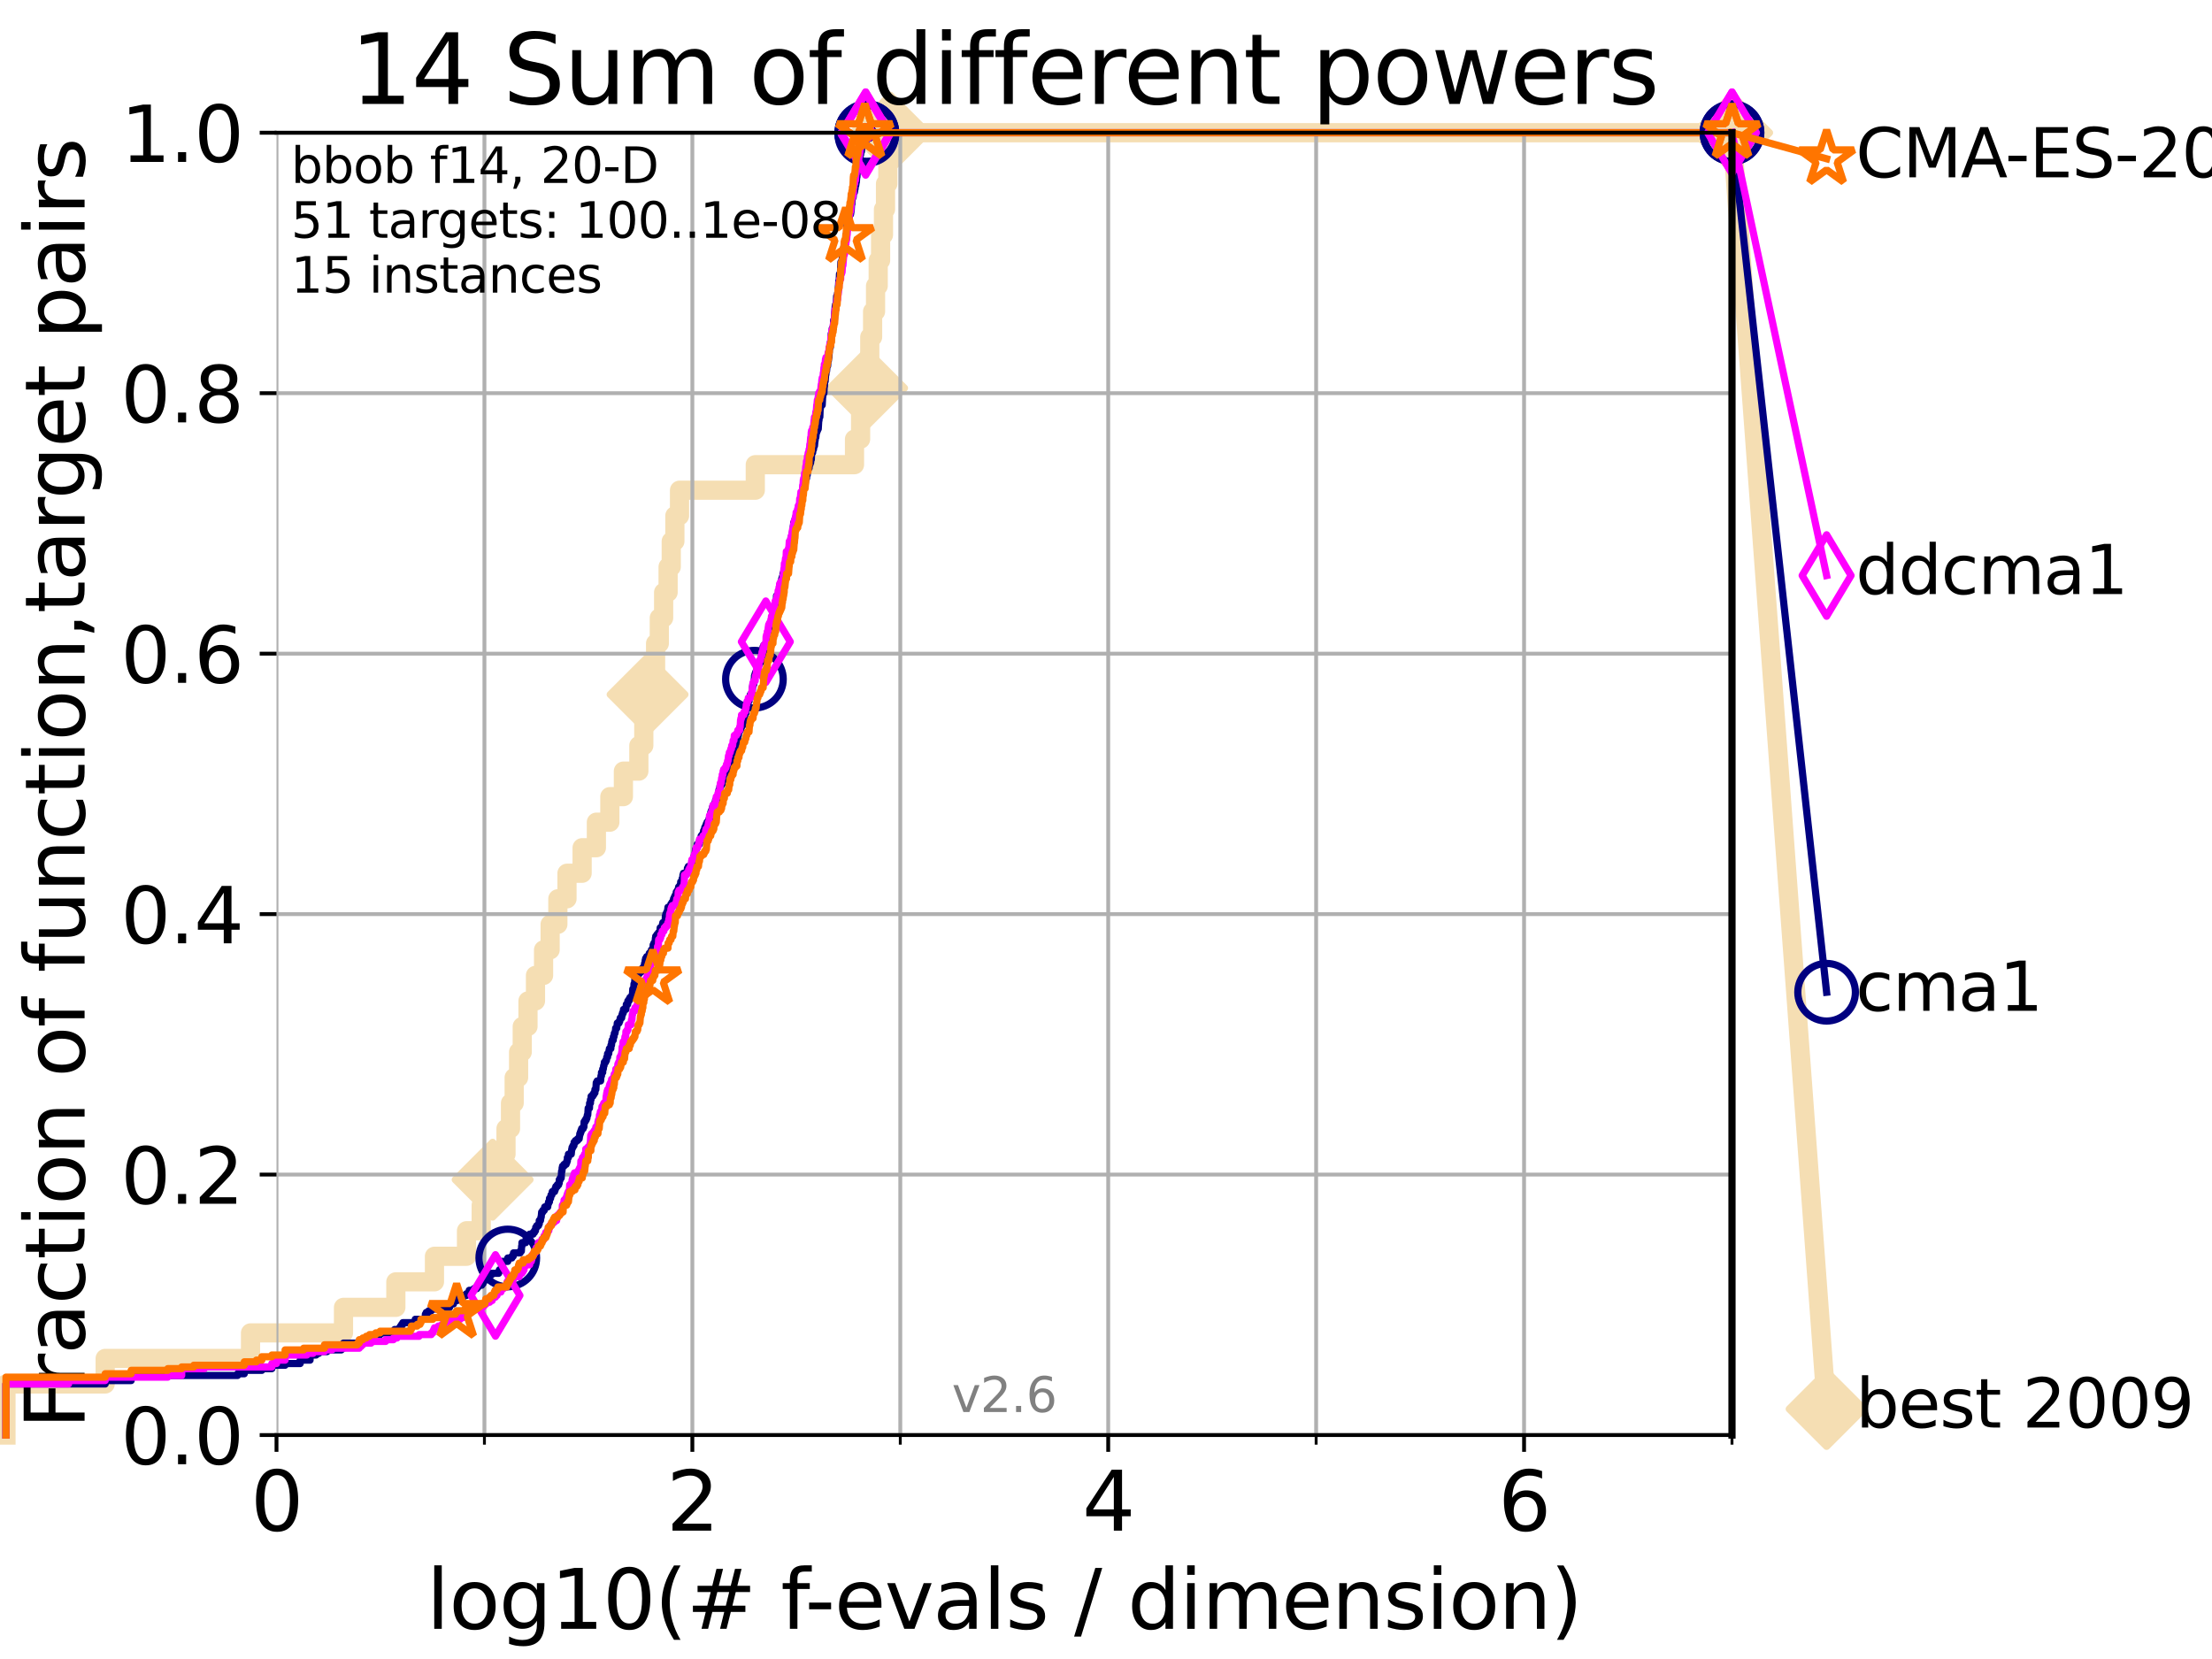 <?xml version="1.0" encoding="utf-8" standalone="no"?>
<!DOCTYPE svg PUBLIC "-//W3C//DTD SVG 1.1//EN"
  "http://www.w3.org/Graphics/SVG/1.1/DTD/svg11.dtd">
<svg xmlns:xlink="http://www.w3.org/1999/xlink" width="460.8pt" height="345.6pt" viewBox="0 0 460.8 345.6" xmlns="http://www.w3.org/2000/svg" version="1.1">
 <defs>
  <style type="text/css">*{stroke-linejoin: round; stroke-linecap: butt}</style>
 </defs>
 <g id="figure_1">
  <g id="patch_1">
   <path d="M 0 345.6 
L 460.8 345.6 
L 460.8 0 
L 0 0 
z
" style="fill: #ffffff"/>
  </g>
  <g id="axes_1">
   <g id="patch_2">
    <path d="M 57.6 298.944 
L 360.806 298.944 
L 360.806 27.648 
L 57.6 27.648 
z
" style="fill: #ffffff"/>
   </g>
   <g id="line2d_1">
    <path d="M 1.246 298.944 
L 1.246 288.305 
L 21.912 288.305 
L 21.912 282.985 
L 52.188 282.985 
L 52.188 277.666 
L 71.557 277.666 
L 71.557 272.346 
L 82.464 272.346 
L 82.464 267.027 
L 90.505 267.027 
L 90.505 261.707 
L 97.182 261.707 
L 97.182 256.388 
L 100.245 256.388 
L 100.245 251.068 
L 102.622 251.068 
L 102.622 245.749 
L 104.266 245.749 
L 104.266 240.429 
L 105.411 240.429 
L 105.411 235.11 
L 106.35 235.11 
L 106.35 229.79 
L 107.11 229.79 
L 107.11 224.471 
L 108.034 224.471 
L 108.034 219.151 
L 108.792 219.151 
L 108.792 213.832 
L 109.99 213.832 
L 109.99 208.512 
L 111.55 208.512 
L 111.55 203.192 
L 113.235 203.192 
L 113.235 197.873 
L 114.602 197.873 
L 114.602 192.553 
L 116.212 192.553 
L 116.212 187.234 
L 118.114 187.234 
L 118.114 181.914 
L 121.266 181.914 
L 121.266 176.595 
L 124.238 176.595 
L 124.238 171.275 
L 127.041 171.275 
L 127.041 165.956 
L 129.866 165.956 
L 129.866 160.636 
L 133.086 160.636 
L 133.086 155.317 
L 134.113 155.317 
L 134.113 149.997 
L 134.901 149.997 
L 134.901 144.678 
L 135.732 144.678 
L 135.732 139.358 
L 136.57 139.358 
L 136.57 134.039 
L 137.345 134.039 
L 137.345 128.719 
L 138.246 128.719 
L 138.246 123.4 
L 139.179 123.4 
L 139.179 118.08 
L 139.832 118.08 
L 139.832 112.76 
L 140.589 112.76 
L 140.589 107.441 
L 141.557 107.441 
L 141.557 102.121 
L 157.34 102.121 
L 157.34 96.802 
L 178.008 96.802 
L 178.008 91.482 
L 179.279 91.482 
L 179.279 86.163 
L 179.957 86.163 
L 179.957 80.843 
L 180.635 80.843 
L 180.635 75.524 
L 181.191 75.524 
L 181.191 70.204 
L 181.778 70.204 
L 181.778 64.885 
L 182.393 64.885 
L 182.393 59.565 
L 182.945 59.565 
L 182.945 54.246 
L 183.444 54.246 
L 183.444 48.926 
L 184.044 48.926 
L 184.044 43.607 
L 184.466 43.607 
L 184.466 38.287 
L 184.951 38.287 
L 184.951 32.968 
L 185.427 32.968 
L 185.427 27.648 
L 360.806 27.648 
" style="fill: none; stroke: #f5deb3; stroke-width: 4; stroke-linecap: square"/>
   </g>
   <g id="line2d_2">
    <defs>
     <path id="m164bcd8c8d" d="M -0 7.778 
L 7.778 0 
L 0 -7.778 
L -7.778 -0 
z
" style="stroke: #f5deb3; stroke-width: 1.5; stroke-linejoin: miter"/>
    </defs>
    <g>
     <use xlink:href="#m164bcd8c8d" x="102.622" y="245.749" style="fill: #f5deb3; stroke: #f5deb3; stroke-width: 1.5; stroke-linejoin: miter"/>
     <use xlink:href="#m164bcd8c8d" x="134.901" y="144.678" style="fill: #f5deb3; stroke: #f5deb3; stroke-width: 1.5; stroke-linejoin: miter"/>
     <use xlink:href="#m164bcd8c8d" x="180.635" y="80.843" style="fill: #f5deb3; stroke: #f5deb3; stroke-width: 1.5; stroke-linejoin: miter"/>
     <use xlink:href="#m164bcd8c8d" x="185.427" y="27.648" style="fill: #f5deb3; stroke: #f5deb3; stroke-width: 1.5; stroke-linejoin: miter"/>
     <use xlink:href="#m164bcd8c8d" x="185.427" y="27.648" style="fill: #f5deb3; stroke: #f5deb3; stroke-width: 1.5; stroke-linejoin: miter"/>
     <use xlink:href="#m164bcd8c8d" x="360.806" y="27.648" style="fill: #f5deb3; stroke: #f5deb3; stroke-width: 1.5; stroke-linejoin: miter"/>
    </g>
   </g>
   <g id="line2d_3">
    <path style="fill: none; stroke: #f5deb3; stroke-width: 4; stroke-linecap: square"/>
    <g/>
   </g>
   <g id="line2d_4">
    <path d="M 360.806 27.648 
L 380.515 293.518 
" style="fill: none; stroke: #f5deb3; stroke-width: 4; stroke-linecap: square"/>
    <g>
     <use xlink:href="#m164bcd8c8d" x="360.806" y="27.648" style="fill: #f5deb3; stroke: #f5deb3; stroke-width: 1.5; stroke-linejoin: miter"/>
     <use xlink:href="#m164bcd8c8d" x="380.515" y="293.518" style="fill: #f5deb3; stroke: #f5deb3; stroke-width: 1.5; stroke-linejoin: miter"/>
    </g>
   </g>
   <g id="matplotlib.axis_1">
    <g id="xtick_1">
     <g id="line2d_5">
      <path d="M 57.6 298.944 
L 57.6 27.648 
" clip-path="url(#pd553a9fe62)" style="fill: none; stroke: #b0b0b0; stroke-width: 0.8; stroke-linecap: square"/>
     </g>
     <g id="line2d_6">
      <defs>
       <path id="md3eb2d9443" d="M 0 0 
L 0 3.5 
" style="stroke: #000000; stroke-width: 0.8"/>
      </defs>
      <g>
       <use xlink:href="#md3eb2d9443" x="57.6" y="298.944" style="stroke: #000000; stroke-width: 0.8"/>
      </g>
     </g>
     <g id="text_1">
      <!-- 0 -->
      <g transform="translate(52.192 318.861)scale(0.17 -0.17)">
       <defs>
        <path id="DejaVuSans-30" d="M 2034 4250 
Q 1547 4250 1301 3770 
Q 1056 3291 1056 2328 
Q 1056 1369 1301 889 
Q 1547 409 2034 409 
Q 2525 409 2770 889 
Q 3016 1369 3016 2328 
Q 3016 3291 2770 3770 
Q 2525 4250 2034 4250 
z
M 2034 4750 
Q 2819 4750 3233 4129 
Q 3647 3509 3647 2328 
Q 3647 1150 3233 529 
Q 2819 -91 2034 -91 
Q 1250 -91 836 529 
Q 422 1150 422 2328 
Q 422 3509 836 4129 
Q 1250 4750 2034 4750 
z
" transform="scale(0.016)"/>
       </defs>
       <use xlink:href="#DejaVuSans-30"/>
      </g>
     </g>
    </g>
    <g id="xtick_2">
     <g id="line2d_7">
      <path d="M 144.23 298.944 
L 144.23 27.648 
" clip-path="url(#pd553a9fe62)" style="fill: none; stroke: #b0b0b0; stroke-width: 0.8; stroke-linecap: square"/>
     </g>
     <g id="line2d_8">
      <g>
       <use xlink:href="#md3eb2d9443" x="144.23" y="298.944" style="stroke: #000000; stroke-width: 0.8"/>
      </g>
     </g>
     <g id="text_2">
      <!-- 2 -->
      <g transform="translate(138.822 318.861)scale(0.17 -0.17)">
       <defs>
        <path id="DejaVuSans-32" d="M 1228 531 
L 3431 531 
L 3431 0 
L 469 0 
L 469 531 
Q 828 903 1448 1529 
Q 2069 2156 2228 2338 
Q 2531 2678 2651 2914 
Q 2772 3150 2772 3378 
Q 2772 3750 2511 3984 
Q 2250 4219 1831 4219 
Q 1534 4219 1204 4116 
Q 875 4013 500 3803 
L 500 4441 
Q 881 4594 1212 4672 
Q 1544 4750 1819 4750 
Q 2544 4750 2975 4387 
Q 3406 4025 3406 3419 
Q 3406 3131 3298 2873 
Q 3191 2616 2906 2266 
Q 2828 2175 2409 1742 
Q 1991 1309 1228 531 
z
" transform="scale(0.016)"/>
       </defs>
       <use xlink:href="#DejaVuSans-32"/>
      </g>
     </g>
    </g>
    <g id="xtick_3">
     <g id="line2d_9">
      <path d="M 230.861 298.944 
L 230.861 27.648 
" clip-path="url(#pd553a9fe62)" style="fill: none; stroke: #b0b0b0; stroke-width: 0.8; stroke-linecap: square"/>
     </g>
     <g id="line2d_10">
      <g>
       <use xlink:href="#md3eb2d9443" x="230.861" y="298.944" style="stroke: #000000; stroke-width: 0.8"/>
      </g>
     </g>
     <g id="text_3">
      <!-- 4 -->
      <g transform="translate(225.453 318.861)scale(0.17 -0.17)">
       <defs>
        <path id="DejaVuSans-34" d="M 2419 4116 
L 825 1625 
L 2419 1625 
L 2419 4116 
z
M 2253 4666 
L 3047 4666 
L 3047 1625 
L 3713 1625 
L 3713 1100 
L 3047 1100 
L 3047 0 
L 2419 0 
L 2419 1100 
L 313 1100 
L 313 1709 
L 2253 4666 
z
" transform="scale(0.016)"/>
       </defs>
       <use xlink:href="#DejaVuSans-34"/>
      </g>
     </g>
    </g>
    <g id="xtick_4">
     <g id="line2d_11">
      <path d="M 317.491 298.944 
L 317.491 27.648 
" clip-path="url(#pd553a9fe62)" style="fill: none; stroke: #b0b0b0; stroke-width: 0.8; stroke-linecap: square"/>
     </g>
     <g id="line2d_12">
      <g>
       <use xlink:href="#md3eb2d9443" x="317.491" y="298.944" style="stroke: #000000; stroke-width: 0.8"/>
      </g>
     </g>
     <g id="text_4">
      <!-- 6 -->
      <g transform="translate(312.083 318.861)scale(0.17 -0.17)">
       <defs>
        <path id="DejaVuSans-36" d="M 2113 2584 
Q 1688 2584 1439 2293 
Q 1191 2003 1191 1497 
Q 1191 994 1439 701 
Q 1688 409 2113 409 
Q 2538 409 2786 701 
Q 3034 994 3034 1497 
Q 3034 2003 2786 2293 
Q 2538 2584 2113 2584 
z
M 3366 4563 
L 3366 3988 
Q 3128 4100 2886 4159 
Q 2644 4219 2406 4219 
Q 1781 4219 1451 3797 
Q 1122 3375 1075 2522 
Q 1259 2794 1537 2939 
Q 1816 3084 2150 3084 
Q 2853 3084 3261 2657 
Q 3669 2231 3669 1497 
Q 3669 778 3244 343 
Q 2819 -91 2113 -91 
Q 1303 -91 875 529 
Q 447 1150 447 2328 
Q 447 3434 972 4092 
Q 1497 4750 2381 4750 
Q 2619 4750 2861 4703 
Q 3103 4656 3366 4563 
z
" transform="scale(0.016)"/>
       </defs>
       <use xlink:href="#DejaVuSans-36"/>
      </g>
     </g>
    </g>
    <g id="xtick_5">
     <g id="line2d_13">
      <path d="M 100.915 298.944 
L 100.915 27.648 
" clip-path="url(#pd553a9fe62)" style="fill: none; stroke: #b0b0b0; stroke-width: 0.8; stroke-linecap: square"/>
     </g>
     <g id="line2d_14">
      <defs>
       <path id="m48f08ff744" d="M 0 0 
L 0 2 
" style="stroke: #000000; stroke-width: 0.6"/>
      </defs>
      <g>
       <use xlink:href="#m48f08ff744" x="100.915" y="298.944" style="stroke: #000000; stroke-width: 0.6"/>
      </g>
     </g>
    </g>
    <g id="xtick_6">
     <g id="line2d_15">
      <path d="M 187.546 298.944 
L 187.546 27.648 
" clip-path="url(#pd553a9fe62)" style="fill: none; stroke: #b0b0b0; stroke-width: 0.8; stroke-linecap: square"/>
     </g>
     <g id="line2d_16">
      <g>
       <use xlink:href="#m48f08ff744" x="187.546" y="298.944" style="stroke: #000000; stroke-width: 0.6"/>
      </g>
     </g>
    </g>
    <g id="xtick_7">
     <g id="line2d_17">
      <path d="M 274.176 298.944 
L 274.176 27.648 
" clip-path="url(#pd553a9fe62)" style="fill: none; stroke: #b0b0b0; stroke-width: 0.8; stroke-linecap: square"/>
     </g>
     <g id="line2d_18">
      <g>
       <use xlink:href="#m48f08ff744" x="274.176" y="298.944" style="stroke: #000000; stroke-width: 0.6"/>
      </g>
     </g>
    </g>
    <g id="xtick_8">
     <g id="line2d_19">
      <path d="M 360.806 298.944 
L 360.806 27.648 
" clip-path="url(#pd553a9fe62)" style="fill: none; stroke: #b0b0b0; stroke-width: 0.8; stroke-linecap: square"/>
     </g>
     <g id="line2d_20">
      <g>
       <use xlink:href="#m48f08ff744" x="360.806" y="298.944" style="stroke: #000000; stroke-width: 0.6"/>
      </g>
     </g>
    </g>
    <g id="text_5">
     <!-- log10(# f-evals / dimension) -->
     <g transform="translate(88.823 339.314)scale(0.17 -0.17)">
      <defs>
       <path id="DejaVuSans-6c" d="M 603 4863 
L 1178 4863 
L 1178 0 
L 603 0 
L 603 4863 
z
" transform="scale(0.016)"/>
       <path id="DejaVuSans-6f" d="M 1959 3097 
Q 1497 3097 1228 2736 
Q 959 2375 959 1747 
Q 959 1119 1226 758 
Q 1494 397 1959 397 
Q 2419 397 2687 759 
Q 2956 1122 2956 1747 
Q 2956 2369 2687 2733 
Q 2419 3097 1959 3097 
z
M 1959 3584 
Q 2709 3584 3137 3096 
Q 3566 2609 3566 1747 
Q 3566 888 3137 398 
Q 2709 -91 1959 -91 
Q 1206 -91 779 398 
Q 353 888 353 1747 
Q 353 2609 779 3096 
Q 1206 3584 1959 3584 
z
" transform="scale(0.016)"/>
       <path id="DejaVuSans-67" d="M 2906 1791 
Q 2906 2416 2648 2759 
Q 2391 3103 1925 3103 
Q 1463 3103 1205 2759 
Q 947 2416 947 1791 
Q 947 1169 1205 825 
Q 1463 481 1925 481 
Q 2391 481 2648 825 
Q 2906 1169 2906 1791 
z
M 3481 434 
Q 3481 -459 3084 -895 
Q 2688 -1331 1869 -1331 
Q 1566 -1331 1297 -1286 
Q 1028 -1241 775 -1147 
L 775 -588 
Q 1028 -725 1275 -790 
Q 1522 -856 1778 -856 
Q 2344 -856 2625 -561 
Q 2906 -266 2906 331 
L 2906 616 
Q 2728 306 2450 153 
Q 2172 0 1784 0 
Q 1141 0 747 490 
Q 353 981 353 1791 
Q 353 2603 747 3093 
Q 1141 3584 1784 3584 
Q 2172 3584 2450 3431 
Q 2728 3278 2906 2969 
L 2906 3500 
L 3481 3500 
L 3481 434 
z
" transform="scale(0.016)"/>
       <path id="DejaVuSans-31" d="M 794 531 
L 1825 531 
L 1825 4091 
L 703 3866 
L 703 4441 
L 1819 4666 
L 2450 4666 
L 2450 531 
L 3481 531 
L 3481 0 
L 794 0 
L 794 531 
z
" transform="scale(0.016)"/>
       <path id="DejaVuSans-28" d="M 1984 4856 
Q 1566 4138 1362 3434 
Q 1159 2731 1159 2009 
Q 1159 1288 1364 580 
Q 1569 -128 1984 -844 
L 1484 -844 
Q 1016 -109 783 600 
Q 550 1309 550 2009 
Q 550 2706 781 3412 
Q 1013 4119 1484 4856 
L 1984 4856 
z
" transform="scale(0.016)"/>
       <path id="DejaVuSans-23" d="M 3272 2816 
L 2363 2816 
L 2100 1772 
L 3016 1772 
L 3272 2816 
z
M 2803 4594 
L 2478 3297 
L 3391 3297 
L 3719 4594 
L 4219 4594 
L 3897 3297 
L 4872 3297 
L 4872 2816 
L 3775 2816 
L 3519 1772 
L 4513 1772 
L 4513 1294 
L 3397 1294 
L 3072 0 
L 2572 0 
L 2894 1294 
L 1978 1294 
L 1656 0 
L 1153 0 
L 1478 1294 
L 494 1294 
L 494 1772 
L 1594 1772 
L 1856 2816 
L 850 2816 
L 850 3297 
L 1978 3297 
L 2297 4594 
L 2803 4594 
z
" transform="scale(0.016)"/>
       <path id="DejaVuSans-20" transform="scale(0.016)"/>
       <path id="DejaVuSans-66" d="M 2375 4863 
L 2375 4384 
L 1825 4384 
Q 1516 4384 1395 4259 
Q 1275 4134 1275 3809 
L 1275 3500 
L 2222 3500 
L 2222 3053 
L 1275 3053 
L 1275 0 
L 697 0 
L 697 3053 
L 147 3053 
L 147 3500 
L 697 3500 
L 697 3744 
Q 697 4328 969 4595 
Q 1241 4863 1831 4863 
L 2375 4863 
z
" transform="scale(0.016)"/>
       <path id="DejaVuSans-2d" d="M 313 2009 
L 1997 2009 
L 1997 1497 
L 313 1497 
L 313 2009 
z
" transform="scale(0.016)"/>
       <path id="DejaVuSans-65" d="M 3597 1894 
L 3597 1613 
L 953 1613 
Q 991 1019 1311 708 
Q 1631 397 2203 397 
Q 2534 397 2845 478 
Q 3156 559 3463 722 
L 3463 178 
Q 3153 47 2828 -22 
Q 2503 -91 2169 -91 
Q 1331 -91 842 396 
Q 353 884 353 1716 
Q 353 2575 817 3079 
Q 1281 3584 2069 3584 
Q 2775 3584 3186 3129 
Q 3597 2675 3597 1894 
z
M 3022 2063 
Q 3016 2534 2758 2815 
Q 2500 3097 2075 3097 
Q 1594 3097 1305 2825 
Q 1016 2553 972 2059 
L 3022 2063 
z
" transform="scale(0.016)"/>
       <path id="DejaVuSans-76" d="M 191 3500 
L 800 3500 
L 1894 563 
L 2988 3500 
L 3597 3500 
L 2284 0 
L 1503 0 
L 191 3500 
z
" transform="scale(0.016)"/>
       <path id="DejaVuSans-61" d="M 2194 1759 
Q 1497 1759 1228 1600 
Q 959 1441 959 1056 
Q 959 750 1161 570 
Q 1363 391 1709 391 
Q 2188 391 2477 730 
Q 2766 1069 2766 1631 
L 2766 1759 
L 2194 1759 
z
M 3341 1997 
L 3341 0 
L 2766 0 
L 2766 531 
Q 2569 213 2275 61 
Q 1981 -91 1556 -91 
Q 1019 -91 701 211 
Q 384 513 384 1019 
Q 384 1609 779 1909 
Q 1175 2209 1959 2209 
L 2766 2209 
L 2766 2266 
Q 2766 2663 2505 2880 
Q 2244 3097 1772 3097 
Q 1472 3097 1187 3025 
Q 903 2953 641 2809 
L 641 3341 
Q 956 3463 1253 3523 
Q 1550 3584 1831 3584 
Q 2591 3584 2966 3190 
Q 3341 2797 3341 1997 
z
" transform="scale(0.016)"/>
       <path id="DejaVuSans-73" d="M 2834 3397 
L 2834 2853 
Q 2591 2978 2328 3040 
Q 2066 3103 1784 3103 
Q 1356 3103 1142 2972 
Q 928 2841 928 2578 
Q 928 2378 1081 2264 
Q 1234 2150 1697 2047 
L 1894 2003 
Q 2506 1872 2764 1633 
Q 3022 1394 3022 966 
Q 3022 478 2636 193 
Q 2250 -91 1575 -91 
Q 1294 -91 989 -36 
Q 684 19 347 128 
L 347 722 
Q 666 556 975 473 
Q 1284 391 1588 391 
Q 1994 391 2212 530 
Q 2431 669 2431 922 
Q 2431 1156 2273 1281 
Q 2116 1406 1581 1522 
L 1381 1569 
Q 847 1681 609 1914 
Q 372 2147 372 2553 
Q 372 3047 722 3315 
Q 1072 3584 1716 3584 
Q 2034 3584 2315 3537 
Q 2597 3491 2834 3397 
z
" transform="scale(0.016)"/>
       <path id="DejaVuSans-2f" d="M 1625 4666 
L 2156 4666 
L 531 -594 
L 0 -594 
L 1625 4666 
z
" transform="scale(0.016)"/>
       <path id="DejaVuSans-64" d="M 2906 2969 
L 2906 4863 
L 3481 4863 
L 3481 0 
L 2906 0 
L 2906 525 
Q 2725 213 2448 61 
Q 2172 -91 1784 -91 
Q 1150 -91 751 415 
Q 353 922 353 1747 
Q 353 2572 751 3078 
Q 1150 3584 1784 3584 
Q 2172 3584 2448 3432 
Q 2725 3281 2906 2969 
z
M 947 1747 
Q 947 1113 1208 752 
Q 1469 391 1925 391 
Q 2381 391 2643 752 
Q 2906 1113 2906 1747 
Q 2906 2381 2643 2742 
Q 2381 3103 1925 3103 
Q 1469 3103 1208 2742 
Q 947 2381 947 1747 
z
" transform="scale(0.016)"/>
       <path id="DejaVuSans-69" d="M 603 3500 
L 1178 3500 
L 1178 0 
L 603 0 
L 603 3500 
z
M 603 4863 
L 1178 4863 
L 1178 4134 
L 603 4134 
L 603 4863 
z
" transform="scale(0.016)"/>
       <path id="DejaVuSans-6d" d="M 3328 2828 
Q 3544 3216 3844 3400 
Q 4144 3584 4550 3584 
Q 5097 3584 5394 3201 
Q 5691 2819 5691 2113 
L 5691 0 
L 5113 0 
L 5113 2094 
Q 5113 2597 4934 2840 
Q 4756 3084 4391 3084 
Q 3944 3084 3684 2787 
Q 3425 2491 3425 1978 
L 3425 0 
L 2847 0 
L 2847 2094 
Q 2847 2600 2669 2842 
Q 2491 3084 2119 3084 
Q 1678 3084 1418 2786 
Q 1159 2488 1159 1978 
L 1159 0 
L 581 0 
L 581 3500 
L 1159 3500 
L 1159 2956 
Q 1356 3278 1631 3431 
Q 1906 3584 2284 3584 
Q 2666 3584 2933 3390 
Q 3200 3197 3328 2828 
z
" transform="scale(0.016)"/>
       <path id="DejaVuSans-6e" d="M 3513 2113 
L 3513 0 
L 2938 0 
L 2938 2094 
Q 2938 2591 2744 2837 
Q 2550 3084 2163 3084 
Q 1697 3084 1428 2787 
Q 1159 2491 1159 1978 
L 1159 0 
L 581 0 
L 581 3500 
L 1159 3500 
L 1159 2956 
Q 1366 3272 1645 3428 
Q 1925 3584 2291 3584 
Q 2894 3584 3203 3211 
Q 3513 2838 3513 2113 
z
" transform="scale(0.016)"/>
       <path id="DejaVuSans-29" d="M 513 4856 
L 1013 4856 
Q 1481 4119 1714 3412 
Q 1947 2706 1947 2009 
Q 1947 1309 1714 600 
Q 1481 -109 1013 -844 
L 513 -844 
Q 928 -128 1133 580 
Q 1338 1288 1338 2009 
Q 1338 2731 1133 3434 
Q 928 4138 513 4856 
z
" transform="scale(0.016)"/>
      </defs>
      <use xlink:href="#DejaVuSans-6c"/>
      <use xlink:href="#DejaVuSans-6f" x="27.783"/>
      <use xlink:href="#DejaVuSans-67" x="88.965"/>
      <use xlink:href="#DejaVuSans-31" x="152.441"/>
      <use xlink:href="#DejaVuSans-30" x="216.064"/>
      <use xlink:href="#DejaVuSans-28" x="279.688"/>
      <use xlink:href="#DejaVuSans-23" x="318.701"/>
      <use xlink:href="#DejaVuSans-20" x="402.49"/>
      <use xlink:href="#DejaVuSans-66" x="434.277"/>
      <use xlink:href="#DejaVuSans-2d" x="463.982"/>
      <use xlink:href="#DejaVuSans-65" x="500.066"/>
      <use xlink:href="#DejaVuSans-76" x="561.59"/>
      <use xlink:href="#DejaVuSans-61" x="620.77"/>
      <use xlink:href="#DejaVuSans-6c" x="682.049"/>
      <use xlink:href="#DejaVuSans-73" x="709.832"/>
      <use xlink:href="#DejaVuSans-20" x="761.932"/>
      <use xlink:href="#DejaVuSans-2f" x="793.719"/>
      <use xlink:href="#DejaVuSans-20" x="827.41"/>
      <use xlink:href="#DejaVuSans-64" x="859.197"/>
      <use xlink:href="#DejaVuSans-69" x="922.674"/>
      <use xlink:href="#DejaVuSans-6d" x="950.457"/>
      <use xlink:href="#DejaVuSans-65" x="1047.869"/>
      <use xlink:href="#DejaVuSans-6e" x="1109.393"/>
      <use xlink:href="#DejaVuSans-73" x="1172.771"/>
      <use xlink:href="#DejaVuSans-69" x="1224.871"/>
      <use xlink:href="#DejaVuSans-6f" x="1252.654"/>
      <use xlink:href="#DejaVuSans-6e" x="1313.836"/>
      <use xlink:href="#DejaVuSans-29" x="1377.215"/>
     </g>
    </g>
   </g>
   <g id="matplotlib.axis_2">
    <g id="ytick_1">
     <g id="line2d_21">
      <path d="M 57.6 298.944 
L 360.806 298.944 
" clip-path="url(#pd553a9fe62)" style="fill: none; stroke: #b0b0b0; stroke-width: 0.8; stroke-linecap: square"/>
     </g>
     <g id="line2d_22">
      <defs>
       <path id="m14a97d9e46" d="M 0 0 
L -3.5 0 
" style="stroke: #000000; stroke-width: 0.8"/>
      </defs>
      <g>
       <use xlink:href="#m14a97d9e46" x="57.6" y="298.944" style="stroke: #000000; stroke-width: 0.8"/>
      </g>
     </g>
     <g id="text_6">
      <!-- 0.0 -->
      <g transform="translate(25.155 305.023)scale(0.16 -0.16)">
       <defs>
        <path id="DejaVuSans-2e" d="M 684 794 
L 1344 794 
L 1344 0 
L 684 0 
L 684 794 
z
" transform="scale(0.016)"/>
       </defs>
       <use xlink:href="#DejaVuSans-30"/>
       <use xlink:href="#DejaVuSans-2e" x="63.623"/>
       <use xlink:href="#DejaVuSans-30" x="95.41"/>
      </g>
     </g>
    </g>
    <g id="ytick_2">
     <g id="line2d_23">
      <path d="M 57.6 244.685 
L 360.806 244.685 
" clip-path="url(#pd553a9fe62)" style="fill: none; stroke: #b0b0b0; stroke-width: 0.8; stroke-linecap: square"/>
     </g>
     <g id="line2d_24">
      <g>
       <use xlink:href="#m14a97d9e46" x="57.6" y="244.685" style="stroke: #000000; stroke-width: 0.8"/>
      </g>
     </g>
     <g id="text_7">
      <!-- 0.2 -->
      <g transform="translate(25.155 250.764)scale(0.16 -0.16)">
       <use xlink:href="#DejaVuSans-30"/>
       <use xlink:href="#DejaVuSans-2e" x="63.623"/>
       <use xlink:href="#DejaVuSans-32" x="95.41"/>
      </g>
     </g>
    </g>
    <g id="ytick_3">
     <g id="line2d_25">
      <path d="M 57.6 190.426 
L 360.806 190.426 
" clip-path="url(#pd553a9fe62)" style="fill: none; stroke: #b0b0b0; stroke-width: 0.8; stroke-linecap: square"/>
     </g>
     <g id="line2d_26">
      <g>
       <use xlink:href="#m14a97d9e46" x="57.6" y="190.426" style="stroke: #000000; stroke-width: 0.8"/>
      </g>
     </g>
     <g id="text_8">
      <!-- 0.4 -->
      <g transform="translate(25.155 196.504)scale(0.16 -0.16)">
       <use xlink:href="#DejaVuSans-30"/>
       <use xlink:href="#DejaVuSans-2e" x="63.623"/>
       <use xlink:href="#DejaVuSans-34" x="95.41"/>
      </g>
     </g>
    </g>
    <g id="ytick_4">
     <g id="line2d_27">
      <path d="M 57.6 136.166 
L 360.806 136.166 
" clip-path="url(#pd553a9fe62)" style="fill: none; stroke: #b0b0b0; stroke-width: 0.8; stroke-linecap: square"/>
     </g>
     <g id="line2d_28">
      <g>
       <use xlink:href="#m14a97d9e46" x="57.6" y="136.166" style="stroke: #000000; stroke-width: 0.8"/>
      </g>
     </g>
     <g id="text_9">
      <!-- 0.6 -->
      <g transform="translate(25.155 142.245)scale(0.16 -0.16)">
       <use xlink:href="#DejaVuSans-30"/>
       <use xlink:href="#DejaVuSans-2e" x="63.623"/>
       <use xlink:href="#DejaVuSans-36" x="95.41"/>
      </g>
     </g>
    </g>
    <g id="ytick_5">
     <g id="line2d_29">
      <path d="M 57.6 81.907 
L 360.806 81.907 
" clip-path="url(#pd553a9fe62)" style="fill: none; stroke: #b0b0b0; stroke-width: 0.8; stroke-linecap: square"/>
     </g>
     <g id="line2d_30">
      <g>
       <use xlink:href="#m14a97d9e46" x="57.6" y="81.907" style="stroke: #000000; stroke-width: 0.8"/>
      </g>
     </g>
     <g id="text_10">
      <!-- 0.8 -->
      <g transform="translate(25.155 87.986)scale(0.16 -0.16)">
       <defs>
        <path id="DejaVuSans-38" d="M 2034 2216 
Q 1584 2216 1326 1975 
Q 1069 1734 1069 1313 
Q 1069 891 1326 650 
Q 1584 409 2034 409 
Q 2484 409 2743 651 
Q 3003 894 3003 1313 
Q 3003 1734 2745 1975 
Q 2488 2216 2034 2216 
z
M 1403 2484 
Q 997 2584 770 2862 
Q 544 3141 544 3541 
Q 544 4100 942 4425 
Q 1341 4750 2034 4750 
Q 2731 4750 3128 4425 
Q 3525 4100 3525 3541 
Q 3525 3141 3298 2862 
Q 3072 2584 2669 2484 
Q 3125 2378 3379 2068 
Q 3634 1759 3634 1313 
Q 3634 634 3220 271 
Q 2806 -91 2034 -91 
Q 1263 -91 848 271 
Q 434 634 434 1313 
Q 434 1759 690 2068 
Q 947 2378 1403 2484 
z
M 1172 3481 
Q 1172 3119 1398 2916 
Q 1625 2713 2034 2713 
Q 2441 2713 2670 2916 
Q 2900 3119 2900 3481 
Q 2900 3844 2670 4047 
Q 2441 4250 2034 4250 
Q 1625 4250 1398 4047 
Q 1172 3844 1172 3481 
z
" transform="scale(0.016)"/>
       </defs>
       <use xlink:href="#DejaVuSans-30"/>
       <use xlink:href="#DejaVuSans-2e" x="63.623"/>
       <use xlink:href="#DejaVuSans-38" x="95.41"/>
      </g>
     </g>
    </g>
    <g id="ytick_6">
     <g id="line2d_31">
      <path d="M 57.6 27.648 
L 360.806 27.648 
" clip-path="url(#pd553a9fe62)" style="fill: none; stroke: #b0b0b0; stroke-width: 0.8; stroke-linecap: square"/>
     </g>
     <g id="line2d_32">
      <g>
       <use xlink:href="#m14a97d9e46" x="57.6" y="27.648" style="stroke: #000000; stroke-width: 0.8"/>
      </g>
     </g>
     <g id="text_11">
      <!-- 1.0 -->
      <g transform="translate(25.155 33.727)scale(0.16 -0.16)">
       <use xlink:href="#DejaVuSans-31"/>
       <use xlink:href="#DejaVuSans-2e" x="63.623"/>
       <use xlink:href="#DejaVuSans-30" x="95.41"/>
      </g>
     </g>
    </g>
    <g id="text_12">
     <!-- Fraction of function,target pairs -->
     <g transform="translate(17.62 297.681)rotate(-90)scale(0.17 -0.17)">
      <defs>
       <path id="DejaVuSans-46" d="M 628 4666 
L 3309 4666 
L 3309 4134 
L 1259 4134 
L 1259 2759 
L 3109 2759 
L 3109 2228 
L 1259 2228 
L 1259 0 
L 628 0 
L 628 4666 
z
" transform="scale(0.016)"/>
       <path id="DejaVuSans-72" d="M 2631 2963 
Q 2534 3019 2420 3045 
Q 2306 3072 2169 3072 
Q 1681 3072 1420 2755 
Q 1159 2438 1159 1844 
L 1159 0 
L 581 0 
L 581 3500 
L 1159 3500 
L 1159 2956 
Q 1341 3275 1631 3429 
Q 1922 3584 2338 3584 
Q 2397 3584 2469 3576 
Q 2541 3569 2628 3553 
L 2631 2963 
z
" transform="scale(0.016)"/>
       <path id="DejaVuSans-63" d="M 3122 3366 
L 3122 2828 
Q 2878 2963 2633 3030 
Q 2388 3097 2138 3097 
Q 1578 3097 1268 2742 
Q 959 2388 959 1747 
Q 959 1106 1268 751 
Q 1578 397 2138 397 
Q 2388 397 2633 464 
Q 2878 531 3122 666 
L 3122 134 
Q 2881 22 2623 -34 
Q 2366 -91 2075 -91 
Q 1284 -91 818 406 
Q 353 903 353 1747 
Q 353 2603 823 3093 
Q 1294 3584 2113 3584 
Q 2378 3584 2631 3529 
Q 2884 3475 3122 3366 
z
" transform="scale(0.016)"/>
       <path id="DejaVuSans-74" d="M 1172 4494 
L 1172 3500 
L 2356 3500 
L 2356 3053 
L 1172 3053 
L 1172 1153 
Q 1172 725 1289 603 
Q 1406 481 1766 481 
L 2356 481 
L 2356 0 
L 1766 0 
Q 1100 0 847 248 
Q 594 497 594 1153 
L 594 3053 
L 172 3053 
L 172 3500 
L 594 3500 
L 594 4494 
L 1172 4494 
z
" transform="scale(0.016)"/>
       <path id="DejaVuSans-75" d="M 544 1381 
L 544 3500 
L 1119 3500 
L 1119 1403 
Q 1119 906 1312 657 
Q 1506 409 1894 409 
Q 2359 409 2629 706 
Q 2900 1003 2900 1516 
L 2900 3500 
L 3475 3500 
L 3475 0 
L 2900 0 
L 2900 538 
Q 2691 219 2414 64 
Q 2138 -91 1772 -91 
Q 1169 -91 856 284 
Q 544 659 544 1381 
z
M 1991 3584 
L 1991 3584 
z
" transform="scale(0.016)"/>
       <path id="DejaVuSans-2c" d="M 750 794 
L 1409 794 
L 1409 256 
L 897 -744 
L 494 -744 
L 750 256 
L 750 794 
z
" transform="scale(0.016)"/>
       <path id="DejaVuSans-70" d="M 1159 525 
L 1159 -1331 
L 581 -1331 
L 581 3500 
L 1159 3500 
L 1159 2969 
Q 1341 3281 1617 3432 
Q 1894 3584 2278 3584 
Q 2916 3584 3314 3078 
Q 3713 2572 3713 1747 
Q 3713 922 3314 415 
Q 2916 -91 2278 -91 
Q 1894 -91 1617 61 
Q 1341 213 1159 525 
z
M 3116 1747 
Q 3116 2381 2855 2742 
Q 2594 3103 2138 3103 
Q 1681 3103 1420 2742 
Q 1159 2381 1159 1747 
Q 1159 1113 1420 752 
Q 1681 391 2138 391 
Q 2594 391 2855 752 
Q 3116 1113 3116 1747 
z
" transform="scale(0.016)"/>
      </defs>
      <use xlink:href="#DejaVuSans-46"/>
      <use xlink:href="#DejaVuSans-72" x="50.27"/>
      <use xlink:href="#DejaVuSans-61" x="91.383"/>
      <use xlink:href="#DejaVuSans-63" x="152.662"/>
      <use xlink:href="#DejaVuSans-74" x="207.643"/>
      <use xlink:href="#DejaVuSans-69" x="246.852"/>
      <use xlink:href="#DejaVuSans-6f" x="274.635"/>
      <use xlink:href="#DejaVuSans-6e" x="335.816"/>
      <use xlink:href="#DejaVuSans-20" x="399.195"/>
      <use xlink:href="#DejaVuSans-6f" x="430.982"/>
      <use xlink:href="#DejaVuSans-66" x="492.164"/>
      <use xlink:href="#DejaVuSans-20" x="527.369"/>
      <use xlink:href="#DejaVuSans-66" x="559.156"/>
      <use xlink:href="#DejaVuSans-75" x="594.361"/>
      <use xlink:href="#DejaVuSans-6e" x="657.74"/>
      <use xlink:href="#DejaVuSans-63" x="721.119"/>
      <use xlink:href="#DejaVuSans-74" x="776.1"/>
      <use xlink:href="#DejaVuSans-69" x="815.309"/>
      <use xlink:href="#DejaVuSans-6f" x="843.092"/>
      <use xlink:href="#DejaVuSans-6e" x="904.273"/>
      <use xlink:href="#DejaVuSans-2c" x="967.652"/>
      <use xlink:href="#DejaVuSans-74" x="999.439"/>
      <use xlink:href="#DejaVuSans-61" x="1038.648"/>
      <use xlink:href="#DejaVuSans-72" x="1099.928"/>
      <use xlink:href="#DejaVuSans-67" x="1139.291"/>
      <use xlink:href="#DejaVuSans-65" x="1202.768"/>
      <use xlink:href="#DejaVuSans-74" x="1264.291"/>
      <use xlink:href="#DejaVuSans-20" x="1303.5"/>
      <use xlink:href="#DejaVuSans-70" x="1335.287"/>
      <use xlink:href="#DejaVuSans-61" x="1398.764"/>
      <use xlink:href="#DejaVuSans-69" x="1460.043"/>
      <use xlink:href="#DejaVuSans-72" x="1487.826"/>
      <use xlink:href="#DejaVuSans-73" x="1528.939"/>
     </g>
    </g>
   </g>
   <g id="line2d_33">
    <defs>
     <path id="mfd5b37a62e" d="M 0 1.5 
C 0.398 1.5 0.779 1.342 1.061 1.061 
C 1.342 0.779 1.5 0.398 1.5 0 
C 1.5 -0.398 1.342 -0.779 1.061 -1.061 
C 0.779 -1.342 0.398 -1.5 0 -1.5 
C -0.398 -1.5 -0.779 -1.342 -1.061 -1.061 
C -1.342 -0.779 -1.5 -0.398 -1.5 0 
C -1.5 0.398 -1.342 0.779 -1.061 1.061 
C -0.779 1.342 -0.398 1.5 0 1.5 
z
" style="stroke: #f5deb3"/>
    </defs>
    <g>
     <use xlink:href="#mfd5b37a62e" x="185.427" y="27.648" style="fill: #f5deb3; stroke: #f5deb3"/>
     <use xlink:href="#mfd5b37a62e" x="185.427" y="27.648" style="fill: #f5deb3; stroke: #f5deb3"/>
    </g>
   </g>
   <g id="line2d_34">
    <defs>
     <path id="m01ef1c06ba" d="M 0 1.5 
C 0.398 1.5 0.779 1.342 1.061 1.061 
C 1.342 0.779 1.5 0.398 1.5 0 
C 1.5 -0.398 1.342 -0.779 1.061 -1.061 
C 0.779 -1.342 0.398 -1.5 0 -1.5 
C -0.398 -1.5 -0.779 -1.342 -1.061 -1.061 
C -1.342 -0.779 -1.5 -0.398 -1.5 0 
C -1.5 0.398 -1.342 0.779 -1.061 1.061 
C -0.779 1.342 -0.398 1.5 0 1.5 
z
" style="stroke: #000080"/>
    </defs>
    <g>
     <use xlink:href="#m01ef1c06ba" x="180.58" y="27.648" style="fill: #000080; stroke: #000080"/>
     <use xlink:href="#m01ef1c06ba" x="180.58" y="27.648" style="fill: #000080; stroke: #000080"/>
    </g>
   </g>
   <g id="line2d_35">
    <path d="M 1.246 298.944 
L 1.246 288.305 
L 21.912 288.305 
L 21.912 287.596 
L 27.324 287.596 
L 27.324 286.532 
L 49.496 286.532 
L 49.496 286.177 
L 50.89 286.177 
L 50.89 285.468 
L 54.543 285.468 
L 54.543 285.113 
L 56.635 285.113 
L 56.635 284.404 
L 59.393 284.404 
L 59.393 284.049 
L 62.535 284.049 
L 62.535 283.34 
L 64.59 283.34 
L 64.59 282.276 
L 65.844 282.276 
L 65.844 281.922 
L 66.441 281.922 
L 66.441 281.567 
L 68.127 281.567 
L 68.127 281.212 
L 71.104 281.212 
L 71.104 280.858 
L 71.557 280.858 
L 71.557 279.794 
L 75.209 279.794 
L 75.209 279.084 
L 76.63 279.084 
L 76.63 278.73 
L 77.302 278.73 
L 77.302 278.375 
L 78.883 278.375 
L 78.883 278.021 
L 79.184 278.021 
L 79.184 277.666 
L 82.212 277.666 
L 82.212 276.957 
L 83.202 276.957 
L 83.202 276.602 
L 83.442 276.602 
L 83.442 276.247 
L 83.678 276.247 
L 83.678 275.893 
L 83.912 275.893 
L 83.912 275.538 
L 86.511 275.538 
L 86.511 274.829 
L 88.432 274.829 
L 88.432 274.474 
L 88.614 274.474 
L 88.614 273.765 
L 88.794 273.765 
L 88.794 273.41 
L 89.324 273.41 
L 89.324 273.056 
L 89.839 273.056 
L 89.839 272.701 
L 91.617 272.701 
L 91.617 272.346 
L 93.66 272.346 
L 93.66 271.637 
L 94.472 271.637 
L 94.472 270.928 
L 95.251 270.928 
L 95.251 270.573 
L 95.503 270.573 
L 95.503 270.219 
L 96.481 270.219 
L 96.481 269.864 
L 97.182 269.864 
L 97.182 269.509 
L 97.747 269.509 
L 97.747 268.8 
L 98.723 268.8 
L 98.723 268.445 
L 99.347 268.445 
L 99.347 268.091 
L 99.651 268.091 
L 99.651 267.736 
L 100.342 267.736 
L 100.342 267.381 
L 100.631 267.381 
L 100.726 266.672 
L 101.195 266.672 
L 101.195 266.318 
L 101.562 266.318 
L 101.562 265.963 
L 101.833 265.963 
L 101.833 265.608 
L 102.363 265.608 
L 102.363 265.254 
L 103.869 265.254 
L 103.869 264.899 
L 104.029 264.899 
L 104.029 264.544 
L 104.423 264.544 
L 104.501 263.835 
L 104.579 263.835 
L 104.656 262.771 
L 105.778 262.771 
L 105.778 262.062 
L 106.63 262.062 
L 106.63 261.707 
L 106.906 261.707 
L 106.974 260.998 
L 108.354 260.998 
L 108.354 260.643 
L 108.605 260.643 
L 108.668 259.579 
L 108.73 259.579 
L 108.73 258.87 
L 109.52 258.87 
L 109.58 258.161 
L 109.874 258.161 
L 109.874 257.806 
L 109.99 257.806 
L 109.99 257.452 
L 110.336 257.452 
L 110.336 257.097 
L 111.062 257.097 
L 111.062 256.742 
L 111.335 256.742 
L 111.335 256.388 
L 111.55 256.388 
L 111.603 255.678 
L 111.815 255.678 
L 111.815 255.324 
L 112.18 255.324 
L 112.18 254.969 
L 112.335 254.969 
L 112.335 254.26 
L 112.589 254.26 
L 112.69 253.551 
L 112.74 253.551 
L 112.84 252.487 
L 113.088 252.487 
L 113.088 252.132 
L 113.381 252.132 
L 113.478 251.423 
L 114.095 251.423 
L 114.188 250.714 
L 114.281 250.714 
L 114.281 250.359 
L 114.465 250.359 
L 114.465 249.65 
L 114.692 249.65 
L 114.782 248.94 
L 114.962 248.94 
L 115.051 248.231 
L 115.532 248.231 
L 115.532 247.877 
L 115.662 247.877 
L 115.662 247.522 
L 115.79 247.522 
L 115.79 247.167 
L 116.086 247.167 
L 116.086 246.813 
L 116.378 246.813 
L 116.378 246.458 
L 116.502 246.458 
L 116.502 245.749 
L 116.706 245.749 
L 116.706 245.394 
L 116.908 245.394 
L 116.988 243.976 
L 117.068 243.976 
L 117.108 243.266 
L 117.187 243.266 
L 117.187 242.912 
L 117.501 242.912 
L 117.501 242.557 
L 117.925 242.557 
L 117.925 242.202 
L 118.077 242.202 
L 118.077 241.848 
L 118.19 241.848 
L 118.19 241.138 
L 118.414 241.138 
L 118.414 240.429 
L 118.998 240.429 
L 119.106 239.365 
L 119.177 239.365 
L 119.177 239.011 
L 119.354 239.011 
L 119.354 238.656 
L 119.565 238.656 
L 119.6 237.947 
L 119.876 237.947 
L 119.876 237.592 
L 120.318 237.592 
L 120.318 237.237 
L 120.65 237.237 
L 120.748 236.528 
L 120.781 236.528 
L 120.781 236.174 
L 120.912 236.174 
L 120.912 235.819 
L 121.041 235.819 
L 121.041 235.464 
L 121.17 235.464 
L 121.17 235.11 
L 121.488 235.11 
L 121.488 234.755 
L 121.644 234.755 
L 121.676 233.691 
L 121.893 233.691 
L 121.893 233.336 
L 122.107 233.336 
L 122.107 232.982 
L 122.259 232.982 
L 122.35 232.273 
L 122.44 232.273 
L 122.529 230.854 
L 122.796 230.854 
L 122.825 229.79 
L 123.001 229.79 
L 123.001 229.081 
L 123.116 229.081 
L 123.145 228.372 
L 123.488 228.372 
L 123.488 228.017 
L 123.714 228.017 
L 123.714 227.662 
L 123.936 227.662 
L 123.936 226.953 
L 124.129 226.953 
L 124.211 225.534 
L 124.401 225.534 
L 124.401 225.18 
L 125.116 225.18 
L 125.194 224.116 
L 125.297 224.116 
L 125.297 223.407 
L 125.552 223.407 
L 125.552 222.697 
L 125.679 222.697 
L 125.754 221.988 
L 125.83 221.988 
L 125.904 221.279 
L 126.152 221.279 
L 126.152 220.924 
L 126.323 220.924 
L 126.396 220.215 
L 126.565 220.215 
L 126.565 219.506 
L 126.804 219.506 
L 126.876 218.796 
L 126.946 218.796 
L 126.946 218.442 
L 127.25 218.442 
L 127.274 217.733 
L 127.389 217.733 
L 127.435 217.023 
L 127.527 217.023 
L 127.527 216.669 
L 127.754 216.669 
L 127.777 215.959 
L 127.911 215.959 
L 127.978 215.25 
L 128.112 215.25 
L 128.222 214.541 
L 128.244 214.541 
L 128.244 214.186 
L 128.485 214.186 
L 128.593 213.122 
L 128.957 213.122 
L 128.957 212.768 
L 129.104 212.768 
L 129.209 212.058 
L 129.5 212.058 
L 129.582 211.349 
L 129.684 211.349 
L 129.684 210.994 
L 129.846 210.994 
L 129.887 210.285 
L 130.384 210.285 
L 130.482 209.221 
L 130.754 209.221 
L 130.792 208.512 
L 131.04 208.512 
L 131.04 208.157 
L 131.229 208.157 
L 131.229 207.803 
L 131.564 207.803 
L 131.564 207.448 
L 131.729 207.448 
L 131.82 206.03 
L 132.019 206.03 
L 132.073 204.966 
L 132.181 204.966 
L 132.27 203.902 
L 132.323 203.902 
L 132.323 203.547 
L 132.499 203.547 
L 132.499 203.192 
L 132.881 203.192 
L 132.881 202.838 
L 133.188 202.838 
L 133.188 202.483 
L 133.573 202.483 
L 133.573 202.129 
L 133.722 202.129 
L 133.722 201.774 
L 134.048 201.774 
L 134.048 201.419 
L 134.209 201.419 
L 134.273 200.71 
L 134.353 200.71 
L 134.416 200.001 
L 134.495 200.001 
L 134.495 199.646 
L 134.715 199.646 
L 134.715 199.291 
L 135.177 199.291 
L 135.253 198.582 
L 135.569 198.582 
L 135.569 198.228 
L 135.702 198.228 
L 135.702 197.873 
L 136.011 197.873 
L 136.069 196.809 
L 136.228 196.809 
L 136.228 196.454 
L 136.442 196.454 
L 136.542 195.39 
L 136.598 195.39 
L 136.598 195.036 
L 136.851 195.036 
L 136.851 194.681 
L 137.141 194.681 
L 137.141 194.327 
L 137.44 194.327 
L 137.534 193.263 
L 137.933 193.263 
L 137.998 192.553 
L 138.077 192.553 
L 138.077 192.199 
L 138.541 192.199 
L 138.617 190.78 
L 138.705 190.78 
L 138.705 190.426 
L 138.869 190.426 
L 138.869 190.071 
L 139.006 190.071 
L 139.105 189.362 
L 139.142 189.362 
L 139.142 189.007 
L 139.629 189.007 
L 139.629 188.652 
L 139.772 188.652 
L 139.772 188.298 
L 140.009 188.298 
L 140.009 187.943 
L 140.255 187.943 
L 140.313 187.234 
L 140.474 187.234 
L 140.474 186.879 
L 140.634 186.879 
L 140.634 186.525 
L 140.827 186.525 
L 140.883 185.815 
L 141.118 185.815 
L 141.118 185.461 
L 141.272 185.461 
L 141.371 184.751 
L 141.643 184.751 
L 141.643 184.397 
L 141.761 184.397 
L 141.804 183.688 
L 142.112 183.688 
L 142.123 182.978 
L 142.238 182.978 
L 142.269 182.269 
L 142.384 182.269 
L 142.384 181.914 
L 143.096 181.914 
L 143.206 180.85 
L 143.384 180.85 
L 143.384 180.496 
L 144.089 180.496 
L 144.089 180.141 
L 144.212 180.141 
L 144.259 179.432 
L 144.38 179.432 
L 144.38 179.077 
L 144.52 179.077 
L 144.584 178.368 
L 144.686 178.368 
L 144.686 178.013 
L 144.814 178.013 
L 144.887 176.949 
L 145.058 176.949 
L 145.058 176.595 
L 145.211 176.595 
L 145.246 175.886 
L 145.696 175.886 
L 145.704 175.176 
L 145.92 175.176 
L 145.972 174.467 
L 146.075 174.467 
L 146.075 174.112 
L 146.345 174.112 
L 146.345 173.758 
L 146.513 173.758 
L 146.579 173.048 
L 146.728 173.048 
L 146.827 172.339 
L 147.006 172.339 
L 147.006 171.985 
L 147.136 171.985 
L 147.136 171.63 
L 147.296 171.63 
L 147.296 171.275 
L 147.558 171.275 
L 147.558 170.921 
L 147.707 170.921 
L 147.707 170.566 
L 147.84 170.566 
L 147.84 170.211 
L 147.956 170.211 
L 148.048 169.502 
L 148.086 169.502 
L 148.086 169.147 
L 148.224 169.147 
L 148.224 168.793 
L 148.413 168.793 
L 148.451 168.084 
L 148.608 168.084 
L 148.608 167.729 
L 148.83 167.729 
L 148.83 167.374 
L 148.999 167.374 
L 149.064 166.665 
L 149.531 166.665 
L 149.616 165.601 
L 149.708 165.601 
L 149.778 164.537 
L 149.918 164.537 
L 149.973 163.828 
L 150.146 163.828 
L 150.146 163.473 
L 150.384 163.473 
L 150.418 162.764 
L 150.58 162.764 
L 150.6 162.055 
L 150.694 162.055 
L 150.774 160.991 
L 151.459 160.991 
L 151.459 160.636 
L 151.719 160.636 
L 151.719 160.282 
L 151.833 160.282 
L 151.902 159.218 
L 151.945 159.218 
L 151.945 158.863 
L 152.076 158.863 
L 152.076 158.508 
L 152.193 158.508 
L 152.193 158.154 
L 152.335 158.154 
L 152.335 157.799 
L 152.475 157.799 
L 152.535 156.381 
L 153.119 156.381 
L 153.148 155.671 
L 153.294 155.671 
L 153.34 154.607 
L 153.513 154.607 
L 153.513 154.253 
L 153.674 154.253 
L 153.702 153.189 
L 153.827 153.189 
L 153.855 152.48 
L 154.001 152.48 
L 154.001 152.125 
L 154.24 152.125 
L 154.24 151.77 
L 154.367 151.77 
L 154.367 151.416 
L 154.514 151.416 
L 154.514 151.061 
L 154.79 151.061 
L 154.827 149.997 
L 155.062 149.997 
L 155.104 148.933 
L 155.209 148.933 
L 155.209 148.579 
L 155.387 148.579 
L 155.444 147.869 
L 155.506 147.869 
L 155.547 146.805 
L 155.67 146.805 
L 155.727 146.096 
L 156.035 146.096 
L 156.076 145.387 
L 156.22 145.387 
L 156.32 144.678 
L 156.575 144.678 
L 156.677 143.968 
L 156.692 143.968 
L 156.793 142.904 
L 156.841 142.904 
L 156.841 142.55 
L 157.023 142.55 
L 157.123 141.486 
L 157.161 141.486 
L 157.171 140.777 
L 157.279 140.777 
L 157.279 140.422 
L 157.396 140.422 
L 157.396 140.067 
L 157.702 140.067 
L 157.702 139.713 
L 157.917 139.713 
L 157.998 138.294 
L 158.272 138.294 
L 158.272 137.94 
L 158.516 137.94 
L 158.569 137.23 
L 158.643 137.23 
L 158.674 136.521 
L 158.8 136.521 
L 158.895 135.457 
L 158.938 135.457 
L 158.955 134.748 
L 159.122 134.748 
L 159.122 134.393 
L 159.56 134.393 
L 159.56 134.039 
L 159.685 134.039 
L 159.792 132.975 
L 159.825 132.975 
L 159.895 132.265 
L 160.037 132.265 
L 160.147 130.847 
L 160.207 130.847 
L 160.207 130.492 
L 160.319 130.492 
L 160.319 130.138 
L 160.546 130.138 
L 160.546 129.783 
L 160.863 129.783 
L 160.906 128.364 
L 161.156 128.364 
L 161.221 127.655 
L 161.286 127.655 
L 161.316 126.946 
L 161.445 126.946 
L 161.475 126.237 
L 161.598 126.237 
L 161.707 124.818 
L 161.758 124.818 
L 161.762 124.109 
L 162.096 124.109 
L 162.096 123.754 
L 162.306 123.754 
L 162.367 122.69 
L 162.588 122.69 
L 162.662 121.981 
L 162.736 121.981 
L 162.775 120.917 
L 162.849 120.917 
L 162.849 120.562 
L 162.96 120.562 
L 162.96 120.208 
L 163.106 120.208 
L 163.113 119.499 
L 163.24 119.499 
L 163.24 119.144 
L 163.373 119.144 
L 163.373 118.789 
L 163.559 118.789 
L 163.626 118.08 
L 163.686 118.08 
L 163.783 117.016 
L 163.83 117.016 
L 163.83 116.661 
L 163.942 116.661 
L 163.988 115.598 
L 164.181 115.598 
L 164.201 114.888 
L 164.369 114.888 
L 164.479 113.47 
L 164.495 113.47 
L 164.495 113.115 
L 164.705 113.115 
L 164.759 112.051 
L 164.913 112.051 
L 164.96 111.342 
L 165.069 111.342 
L 165.069 110.987 
L 165.183 110.987 
L 165.266 109.569 
L 165.303 109.569 
L 165.352 108.859 
L 165.605 108.859 
L 165.614 108.15 
L 165.791 108.15 
L 165.833 107.441 
L 166.002 107.441 
L 166.011 106.732 
L 166.176 106.732 
L 166.176 106.377 
L 166.385 106.377 
L 166.409 105.313 
L 166.735 105.313 
L 166.838 103.54 
L 166.866 103.54 
L 166.948 102.831 
L 167.202 102.831 
L 167.287 101.412 
L 167.559 101.412 
L 167.621 100.348 
L 167.775 100.348 
L 167.816 99.639 
L 168.011 99.639 
L 168.058 98.93 
L 168.159 98.93 
L 168.193 97.866 
L 168.274 97.866 
L 168.274 97.511 
L 168.553 97.511 
L 168.563 96.802 
L 168.72 96.802 
L 168.72 96.447 
L 168.86 96.447 
L 168.928 95.738 
L 169.009 95.738 
L 169.082 94.319 
L 169.282 94.319 
L 169.371 93.61 
L 169.467 93.61 
L 169.551 92.901 
L 169.668 92.901 
L 169.767 91.837 
L 169.796 91.837 
L 169.859 91.128 
L 169.95 91.128 
L 170.053 90.064 
L 170.153 90.064 
L 170.153 89.709 
L 170.295 89.709 
L 170.295 89.355 
L 170.456 89.355 
L 170.563 87.581 
L 170.612 87.581 
L 170.651 86.872 
L 170.785 86.872 
L 170.856 85.099 
L 170.908 85.099 
L 170.981 84.39 
L 171.276 84.39 
L 171.374 82.616 
L 171.405 82.616 
L 171.491 81.907 
L 171.632 81.907 
L 171.7 80.489 
L 171.748 80.489 
L 171.796 79.425 
L 171.897 79.425 
L 172.001 78.006 
L 172.055 78.006 
L 172.063 77.297 
L 172.193 77.297 
L 172.272 76.233 
L 172.413 76.233 
L 172.472 75.169 
L 172.56 75.169 
L 172.627 74.46 
L 172.676 74.46 
L 172.778 72.687 
L 172.807 72.687 
L 172.807 72.332 
L 172.977 72.332 
L 172.991 71.268 
L 173.097 71.268 
L 173.172 69.495 
L 173.276 69.495 
L 173.374 68.431 
L 173.579 68.431 
L 173.682 66.658 
L 173.801 66.658 
L 173.902 64.885 
L 173.922 64.885 
L 173.988 63.821 
L 174.055 63.821 
L 174.055 63.466 
L 174.201 63.466 
L 174.289 61.693 
L 174.403 61.693 
L 174.503 60.984 
L 174.565 60.984 
L 174.668 59.565 
L 174.686 59.565 
L 174.749 58.501 
L 174.827 58.501 
L 174.883 57.083 
L 175.073 57.083 
L 175.179 54.6 
L 175.378 54.6 
L 175.481 53.536 
L 175.496 53.536 
L 175.535 52.472 
L 175.71 52.472 
L 175.818 51.409 
L 175.888 51.409 
L 175.888 51.054 
L 176.029 51.054 
L 176.029 50.699 
L 176.16 50.699 
L 176.233 48.926 
L 176.356 48.926 
L 176.459 46.798 
L 176.637 46.798 
L 176.642 46.089 
L 176.877 46.089 
L 176.955 44.67 
L 177.176 44.67 
L 177.285 43.961 
L 177.307 43.961 
L 177.391 42.543 
L 177.45 42.543 
L 177.54 41.124 
L 177.72 41.124 
L 177.809 40.06 
L 177.985 40.06 
L 178.091 39.351 
L 178.12 39.351 
L 178.171 38.642 
L 178.261 38.642 
L 178.358 37.932 
L 178.392 37.932 
L 178.469 36.869 
L 178.514 36.869 
L 178.591 35.45 
L 178.659 35.45 
L 178.695 34.741 
L 178.824 34.741 
L 178.915 33.322 
L 179.102 33.322 
L 179.212 32.258 
L 179.275 32.258 
L 179.349 31.549 
L 179.456 31.549 
L 179.531 30.13 
L 179.649 30.13 
L 179.756 29.421 
L 179.926 29.421 
L 179.926 29.067 
L 180.076 29.067 
L 180.081 28.357 
L 180.357 28.357 
L 180.357 28.003 
L 180.58 28.003 
L 180.58 27.648 
L 360.806 27.648 
L 360.806 27.648 
" style="fill: none; stroke: #000080; stroke-width: 1.5; stroke-linecap: square"/>
   </g>
   <g id="line2d_36">
    <defs>
     <path id="mf4dbaac887" d="M 0 6 
C 1.591 6 3.117 5.368 4.243 4.243 
C 5.368 3.117 6 1.591 6 0 
C 6 -1.591 5.368 -3.117 4.243 -4.243 
C 3.117 -5.368 1.591 -6 0 -6 
C -1.591 -6 -3.117 -5.368 -4.243 -4.243 
C -5.368 -3.117 -6 -1.591 -6 0 
C -6 1.591 -5.368 3.117 -4.243 4.243 
C -3.117 5.368 -1.591 6 0 6 
z
" style="stroke: #000080; stroke-width: 1.5"/>
    </defs>
    <g>
     <use xlink:href="#mf4dbaac887" x="105.778" y="262.062" style="fill-opacity: 0; stroke: #000080; stroke-width: 1.5"/>
     <use xlink:href="#mf4dbaac887" x="157.161" y="141.486" style="fill-opacity: 0; stroke: #000080; stroke-width: 1.5"/>
     <use xlink:href="#mf4dbaac887" x="180.58" y="28.003" style="fill-opacity: 0; stroke: #000080; stroke-width: 1.5"/>
     <use xlink:href="#mf4dbaac887" x="180.58" y="27.648" style="fill-opacity: 0; stroke: #000080; stroke-width: 1.5"/>
     <use xlink:href="#mf4dbaac887" x="180.58" y="27.648" style="fill-opacity: 0; stroke: #000080; stroke-width: 1.5"/>
     <use xlink:href="#mf4dbaac887" x="360.806" y="27.648" style="fill-opacity: 0; stroke: #000080; stroke-width: 1.5"/>
    </g>
   </g>
   <g id="line2d_37">
    <path style="fill: none; stroke: #000080; stroke-width: 1.5; stroke-linecap: square"/>
    <g/>
   </g>
   <g id="line2d_38">
    <defs>
     <path id="mb89b3957c3" d="M 0 1.5 
C 0.398 1.5 0.779 1.342 1.061 1.061 
C 1.342 0.779 1.5 0.398 1.5 0 
C 1.5 -0.398 1.342 -0.779 1.061 -1.061 
C 0.779 -1.342 0.398 -1.5 0 -1.5 
C -0.398 -1.5 -0.779 -1.342 -1.061 -1.061 
C -1.342 -0.779 -1.5 -0.398 -1.5 0 
C -1.5 0.398 -1.342 0.779 -1.061 1.061 
C -0.779 1.342 -0.398 1.5 0 1.5 
z
" style="stroke: #ff00ff"/>
    </defs>
    <g>
     <use xlink:href="#mb89b3957c3" x="180.332" y="27.648" style="fill: #ff00ff; stroke: #ff00ff"/>
     <use xlink:href="#mb89b3957c3" x="180.332" y="27.648" style="fill: #ff00ff; stroke: #ff00ff"/>
    </g>
   </g>
   <g id="line2d_39">
    <path d="M 1.246 298.944 
L 1.246 288.305 
L 14.285 288.305 
L 14.285 287.596 
L 21.912 287.596 
L 21.912 286.886 
L 34.951 286.886 
L 34.951 286.532 
L 37.851 286.532 
L 37.851 285.113 
L 42.579 285.113 
L 42.579 284.759 
L 56.635 284.759 
L 56.635 284.049 
L 57.6 284.049 
L 57.6 283.34 
L 59.393 283.34 
L 59.393 282.276 
L 63.93 282.276 
L 63.93 281.922 
L 65.227 281.922 
L 65.227 281.567 
L 67.582 281.567 
L 67.582 281.212 
L 69.173 281.212 
L 69.173 280.858 
L 74.837 280.858 
L 74.837 280.503 
L 75.209 280.503 
L 75.209 280.148 
L 75.575 280.148 
L 75.575 279.794 
L 77.302 279.794 
L 77.302 279.439 
L 80.342 279.439 
L 80.342 279.084 
L 81.956 279.084 
L 81.956 278.73 
L 82.713 278.73 
L 82.713 278.375 
L 87.303 278.375 
L 87.303 278.021 
L 89.839 278.021 
L 89.839 277.666 
L 90.175 277.666 
L 90.175 277.311 
L 90.341 277.311 
L 90.341 276.957 
L 90.505 276.957 
L 90.505 276.602 
L 91.306 276.602 
L 91.306 276.247 
L 92.074 276.247 
L 92.074 275.893 
L 92.812 275.893 
L 92.812 275.538 
L 92.956 275.538 
L 92.956 275.183 
L 94.472 275.183 
L 94.472 274.829 
L 95.876 274.829 
L 95.876 274.474 
L 96.481 274.474 
L 96.481 274.12 
L 96.951 274.12 
L 96.951 273.765 
L 97.182 273.765 
L 97.182 273.41 
L 97.747 273.41 
L 97.858 272.701 
L 99.449 272.701 
L 99.449 272.346 
L 100.535 272.346 
L 100.535 271.992 
L 100.915 271.992 
L 100.915 271.637 
L 101.288 271.637 
L 101.288 271.282 
L 102.011 271.282 
L 102.011 270.928 
L 102.536 270.928 
L 102.536 270.219 
L 103.214 270.219 
L 103.214 269.864 
L 103.544 269.864 
L 103.626 269.155 
L 104.345 269.155 
L 104.345 268.8 
L 104.501 268.8 
L 104.501 268.445 
L 104.886 268.445 
L 104.886 268.091 
L 105.559 268.091 
L 105.632 267.027 
L 105.851 267.027 
L 105.851 266.672 
L 106.906 266.672 
L 106.974 265.963 
L 108.163 265.963 
L 108.226 265.254 
L 108.73 265.254 
L 108.73 264.899 
L 108.977 264.899 
L 108.977 264.544 
L 109.159 264.544 
L 109.22 263.835 
L 109.401 263.835 
L 109.401 263.48 
L 110.336 263.48 
L 110.336 262.771 
L 110.675 262.771 
L 110.675 262.417 
L 110.786 262.417 
L 110.897 261.353 
L 111.226 261.353 
L 111.226 260.998 
L 111.496 260.998 
L 111.603 260.289 
L 111.709 260.289 
L 111.709 259.934 
L 112.077 259.934 
L 112.128 258.87 
L 112.74 258.87 
L 112.74 258.516 
L 112.89 258.516 
L 112.89 258.161 
L 113.333 258.161 
L 113.333 257.452 
L 113.67 257.452 
L 113.67 256.742 
L 114.001 256.742 
L 114.001 256.388 
L 114.327 256.388 
L 114.419 255.678 
L 114.51 255.678 
L 114.51 255.324 
L 114.782 255.324 
L 114.782 254.969 
L 115.095 254.969 
L 115.095 254.615 
L 115.489 254.615 
L 115.489 254.26 
L 115.96 254.26 
L 115.96 253.551 
L 116.086 253.551 
L 116.086 253.196 
L 116.46 253.196 
L 116.46 252.841 
L 116.746 252.841 
L 116.746 252.487 
L 117.108 252.487 
L 117.147 251.068 
L 117.345 251.068 
L 117.345 250.714 
L 117.462 250.714 
L 117.501 250.004 
L 117.81 250.004 
L 117.81 249.65 
L 118.001 249.65 
L 118.001 249.295 
L 118.114 249.295 
L 118.114 248.94 
L 118.227 248.94 
L 118.227 248.586 
L 118.376 248.586 
L 118.376 248.231 
L 118.598 248.231 
L 118.672 246.813 
L 118.998 246.813 
L 118.998 246.458 
L 119.141 246.458 
L 119.177 245.749 
L 119.284 245.749 
L 119.284 245.394 
L 119.495 245.394 
L 119.53 244.685 
L 119.669 244.685 
L 119.669 244.33 
L 120.351 244.33 
L 120.351 243.976 
L 120.584 243.976 
L 120.584 243.621 
L 120.748 243.621 
L 120.748 243.266 
L 120.944 243.266 
L 121.009 241.848 
L 121.297 241.848 
L 121.329 241.138 
L 121.613 241.138 
L 121.613 240.784 
L 121.769 240.784 
L 121.769 240.429 
L 122.016 240.429 
L 122.016 239.365 
L 122.41 239.365 
L 122.41 239.011 
L 122.825 239.011 
L 122.884 238.301 
L 122.971 238.301 
L 123.059 236.528 
L 123.232 236.528 
L 123.232 236.174 
L 123.573 236.174 
L 123.573 235.819 
L 123.825 235.819 
L 123.825 235.464 
L 124.074 235.464 
L 124.129 234.755 
L 124.482 234.755 
L 124.562 233.691 
L 124.642 233.691 
L 124.642 233.336 
L 124.801 233.336 
L 124.88 232.273 
L 124.985 232.273 
L 125.064 231.563 
L 125.322 231.563 
L 125.399 230.499 
L 125.628 230.499 
L 125.628 230.145 
L 125.779 230.145 
L 125.779 229.79 
L 126.177 229.79 
L 126.275 228.372 
L 126.299 228.372 
L 126.396 227.662 
L 126.469 227.662 
L 126.469 227.308 
L 126.589 227.308 
L 126.589 226.953 
L 126.876 226.953 
L 126.923 226.244 
L 127.017 226.244 
L 127.017 225.889 
L 127.181 225.889 
L 127.181 225.534 
L 127.343 225.534 
L 127.412 224.825 
L 127.799 224.825 
L 127.889 224.116 
L 127.956 224.116 
L 127.956 223.761 
L 128.178 223.761 
L 128.288 222.697 
L 128.615 222.697 
L 128.722 221.634 
L 128.872 221.634 
L 128.872 221.279 
L 129.083 221.279 
L 129.125 220.215 
L 129.313 220.215 
L 129.313 219.86 
L 129.438 219.86 
L 129.52 219.151 
L 129.561 219.151 
L 129.602 218.087 
L 129.725 218.087 
L 129.786 217.023 
L 130.087 217.023 
L 130.187 215.959 
L 130.345 215.959 
L 130.384 214.895 
L 130.638 214.895 
L 130.638 214.541 
L 130.811 214.541 
L 130.888 213.477 
L 131.453 213.477 
L 131.545 212.413 
L 131.656 212.413 
L 131.711 211.349 
L 131.784 211.349 
L 131.857 210.64 
L 132.198 210.64 
L 132.27 209.931 
L 132.604 209.931 
L 132.604 209.576 
L 132.761 209.576 
L 132.83 208.867 
L 133.188 208.867 
L 133.289 208.157 
L 133.306 208.157 
L 133.39 207.448 
L 133.869 207.448 
L 133.869 207.093 
L 133.983 207.093 
L 134.048 206.03 
L 134.113 206.03 
L 134.129 205.32 
L 134.337 205.32 
L 134.448 204.256 
L 134.558 204.256 
L 134.558 203.902 
L 134.73 203.902 
L 134.839 203.192 
L 135.04 203.192 
L 135.04 202.838 
L 135.298 202.838 
L 135.374 201.419 
L 135.539 201.419 
L 135.584 200.71 
L 135.702 200.71 
L 135.702 200.355 
L 135.981 200.355 
L 135.981 200.001 
L 136.098 200.001 
L 136.098 199.291 
L 136.385 199.291 
L 136.385 198.937 
L 136.906 198.937 
L 136.975 197.164 
L 137.141 197.164 
L 137.209 195.745 
L 137.48 195.745 
L 137.48 195.39 
L 137.628 195.39 
L 137.655 194.681 
L 137.906 194.681 
L 137.946 193.972 
L 138.297 193.972 
L 138.387 193.263 
L 138.705 193.263 
L 138.705 192.908 
L 139.018 192.908 
L 139.018 192.553 
L 139.13 192.553 
L 139.13 192.199 
L 139.277 192.199 
L 139.326 191.49 
L 139.411 191.49 
L 139.484 190.426 
L 139.593 190.426 
L 139.593 190.071 
L 139.748 190.071 
L 139.76 189.362 
L 139.867 189.362 
L 139.867 189.007 
L 140.044 189.007 
L 140.044 188.652 
L 140.612 188.652 
L 140.612 188.298 
L 140.849 188.298 
L 140.917 187.589 
L 140.973 187.589 
L 140.973 187.234 
L 141.217 187.234 
L 141.283 185.815 
L 141.437 185.815 
L 141.437 185.461 
L 142.133 185.461 
L 142.196 184.751 
L 142.446 184.751 
L 142.549 183.688 
L 142.57 183.688 
L 142.58 182.269 
L 143.006 182.269 
L 143.006 181.914 
L 143.374 181.914 
L 143.462 181.205 
L 143.638 181.205 
L 143.638 180.85 
L 143.879 180.85 
L 143.937 180.141 
L 144.003 180.141 
L 144.06 179.432 
L 144.127 179.432 
L 144.127 179.077 
L 144.408 179.077 
L 144.408 178.723 
L 144.603 178.723 
L 144.631 178.013 
L 144.905 178.013 
L 144.995 176.595 
L 145.318 176.595 
L 145.318 176.24 
L 145.486 176.24 
L 145.582 175.531 
L 145.635 175.531 
L 145.713 174.822 
L 146.379 174.822 
L 146.454 174.112 
L 146.819 174.112 
L 146.819 173.758 
L 146.957 173.758 
L 146.982 173.048 
L 147.079 173.048 
L 147.079 172.694 
L 147.376 172.694 
L 147.463 171.985 
L 147.542 171.985 
L 147.582 171.275 
L 147.715 171.275 
L 147.801 169.857 
L 148.117 169.857 
L 148.216 169.147 
L 148.375 169.147 
L 148.473 168.084 
L 148.518 168.084 
L 148.518 167.729 
L 149.013 167.729 
L 149.122 166.665 
L 149.137 166.665 
L 149.209 165.956 
L 149.51 165.956 
L 149.56 165.246 
L 149.687 165.246 
L 149.687 164.892 
L 149.925 164.892 
L 150.028 163.473 
L 150.063 163.473 
L 150.063 163.119 
L 150.221 163.119 
L 150.33 162.055 
L 150.445 162.055 
L 150.459 161.346 
L 150.6 161.346 
L 150.634 160.636 
L 150.747 160.636 
L 150.747 160.282 
L 151.038 160.282 
L 151.038 159.927 
L 151.233 159.927 
L 151.336 159.218 
L 151.497 159.218 
L 151.567 158.508 
L 151.656 158.508 
L 151.757 157.445 
L 151.889 157.445 
L 151.933 156.735 
L 152.126 156.735 
L 152.23 156.026 
L 152.365 156.026 
L 152.426 155.317 
L 152.62 155.317 
L 152.722 154.253 
L 152.895 154.253 
L 152.978 153.189 
L 153.404 153.189 
L 153.404 152.834 
L 153.628 152.834 
L 153.702 152.125 
L 154.079 152.125 
L 154.085 151.416 
L 154.19 151.416 
L 154.268 149.997 
L 154.339 149.997 
L 154.339 149.643 
L 154.46 149.643 
L 154.465 148.933 
L 154.924 148.933 
L 155.03 148.224 
L 155.272 148.224 
L 155.355 147.515 
L 155.423 147.515 
L 155.449 146.805 
L 155.557 146.805 
L 155.624 146.096 
L 155.823 146.096 
L 155.884 145.387 
L 156.364 145.387 
L 156.458 144.678 
L 156.516 144.678 
L 156.516 144.323 
L 156.629 144.323 
L 156.721 143.259 
L 156.75 143.259 
L 156.861 142.195 
L 157.042 142.195 
L 157.042 141.841 
L 157.321 141.841 
L 157.359 140.777 
L 157.485 140.777 
L 157.587 139.713 
L 157.601 139.713 
L 157.601 139.358 
L 157.844 139.358 
L 157.844 139.003 
L 158.071 139.003 
L 158.174 137.585 
L 158.41 137.585 
L 158.516 136.876 
L 158.591 136.876 
L 158.591 136.521 
L 158.704 136.521 
L 158.739 135.812 
L 158.891 135.812 
L 158.938 135.102 
L 159.114 135.102 
L 159.127 134.393 
L 159.448 134.393 
L 159.535 133.684 
L 159.56 133.684 
L 159.594 132.62 
L 159.672 132.62 
L 159.672 132.265 
L 159.841 132.265 
L 159.841 131.556 
L 159.968 131.556 
L 160.066 130.492 
L 160.122 130.492 
L 160.122 130.138 
L 160.283 130.138 
L 160.283 129.783 
L 160.546 129.783 
L 160.577 129.074 
L 160.668 129.074 
L 160.711 128.364 
L 160.918 128.364 
L 161.014 127.301 
L 161.152 127.301 
L 161.217 126.591 
L 161.362 126.591 
L 161.441 125.527 
L 161.49 125.527 
L 161.49 125.173 
L 161.751 125.173 
L 161.751 124.818 
L 161.866 124.818 
L 161.873 124.109 
L 162.038 124.109 
L 162.096 123.045 
L 162.223 123.045 
L 162.288 122.336 
L 162.396 122.336 
L 162.399 121.626 
L 162.567 121.626 
L 162.567 121.272 
L 162.87 121.272 
L 162.87 120.917 
L 163.075 120.917 
L 163.157 119.853 
L 163.205 119.853 
L 163.294 118.435 
L 163.359 118.435 
L 163.397 117.371 
L 163.522 117.371 
L 163.633 116.307 
L 163.746 116.307 
L 163.806 114.888 
L 164.149 114.888 
L 164.259 114.179 
L 164.334 114.179 
L 164.427 112.76 
L 164.733 112.76 
L 164.806 111.697 
L 164.925 111.697 
L 165.034 110.633 
L 165.103 110.633 
L 165.103 110.278 
L 165.279 110.278 
L 165.313 109.214 
L 165.392 109.214 
L 165.459 108.505 
L 165.647 108.505 
L 165.683 107.796 
L 165.776 107.796 
L 165.851 106.732 
L 166.138 106.732 
L 166.158 106.022 
L 166.252 106.022 
L 166.316 105.313 
L 166.53 105.313 
L 166.59 103.895 
L 166.716 103.895 
L 166.804 102.831 
L 166.84 102.831 
L 166.84 102.476 
L 167.168 102.476 
L 167.218 101.058 
L 167.282 101.058 
L 167.345 99.994 
L 167.42 99.994 
L 167.42 99.639 
L 167.564 99.639 
L 167.6 98.575 
L 167.748 98.575 
L 167.859 97.157 
L 167.947 97.157 
L 168.003 96.093 
L 168.13 96.093 
L 168.206 95.029 
L 168.282 95.029 
L 168.366 94.319 
L 168.506 94.319 
L 168.545 93.61 
L 168.64 93.61 
L 168.704 92.546 
L 168.768 92.546 
L 168.875 91.128 
L 168.941 91.128 
L 168.992 90.064 
L 169.057 90.064 
L 169.057 89.709 
L 169.279 89.709 
L 169.312 89 
L 169.472 89 
L 169.58 87.581 
L 169.604 87.581 
L 169.673 86.872 
L 169.883 86.872 
L 169.945 85.808 
L 170.046 85.808 
L 170.136 84.39 
L 170.181 84.39 
L 170.271 83.326 
L 170.351 83.326 
L 170.459 82.616 
L 170.508 82.616 
L 170.547 81.907 
L 170.734 81.907 
L 170.734 81.553 
L 170.963 81.553 
L 171.067 80.134 
L 171.146 80.134 
L 171.211 79.07 
L 171.278 79.07 
L 171.278 78.715 
L 171.429 78.715 
L 171.52 77.652 
L 171.573 77.652 
L 171.639 76.588 
L 171.711 76.588 
L 171.73 75.878 
L 171.882 75.878 
L 171.964 74.814 
L 172.061 74.814 
L 172.061 74.46 
L 172.434 74.46 
L 172.514 73.396 
L 172.662 73.396 
L 172.716 72.332 
L 172.8 72.332 
L 172.872 71.623 
L 173.03 71.623 
L 173.085 70.204 
L 173.145 70.204 
L 173.244 69.495 
L 173.266 69.495 
L 173.288 68.786 
L 173.432 68.786 
L 173.518 68.076 
L 173.551 68.076 
L 173.636 67.367 
L 173.721 67.367 
L 173.791 66.658 
L 173.832 66.658 
L 173.933 64.53 
L 174.078 64.53 
L 174.176 63.466 
L 174.232 63.466 
L 174.336 62.402 
L 174.482 62.402 
L 174.516 61.338 
L 174.61 61.338 
L 174.686 60.274 
L 174.729 60.274 
L 174.809 58.856 
L 174.905 58.856 
L 174.916 58.147 
L 175.128 58.147 
L 175.141 57.083 
L 175.298 57.083 
L 175.298 56.728 
L 175.41 56.728 
L 175.506 55.31 
L 175.594 55.31 
L 175.702 53.891 
L 175.707 53.891 
L 175.77 53.182 
L 175.856 53.182 
L 175.856 52.827 
L 175.975 52.827 
L 176.058 51.763 
L 176.09 51.763 
L 176.145 50.699 
L 176.207 50.699 
L 176.311 49.99 
L 176.366 49.99 
L 176.442 48.926 
L 176.48 48.926 
L 176.546 47.862 
L 176.632 47.862 
L 176.722 46.444 
L 176.749 46.444 
L 176.84 45.734 
L 176.882 45.734 
L 176.899 44.67 
L 177.021 44.67 
L 177.08 43.961 
L 177.214 43.961 
L 177.323 42.188 
L 177.366 42.188 
L 177.426 41.124 
L 177.617 41.124 
L 177.682 40.415 
L 177.76 40.415 
L 177.791 38.996 
L 177.873 38.996 
L 177.892 38.287 
L 178.025 38.287 
L 178.038 37.578 
L 178.202 37.578 
L 178.304 36.159 
L 178.365 36.159 
L 178.385 35.45 
L 178.55 35.45 
L 178.639 34.741 
L 178.704 34.741 
L 178.8 33.322 
L 178.881 33.322 
L 178.928 32.613 
L 179 32.613 
L 179.106 31.904 
L 179.125 31.904 
L 179.197 30.84 
L 179.285 30.84 
L 179.368 30.13 
L 179.582 30.13 
L 179.655 29.421 
L 179.756 29.421 
L 179.756 29.067 
L 179.952 29.067 
L 179.952 28.712 
L 180.159 28.712 
L 180.252 28.003 
L 180.332 28.003 
L 180.332 27.648 
L 360.806 27.648 
L 360.806 27.648 
" style="fill: none; stroke: #ff00ff; stroke-width: 1.5; stroke-linecap: square"/>
   </g>
   <g id="line2d_40">
    <defs>
     <path id="md60e72d255" d="M -0 8.485 
L 5.091 0 
L 0 -8.485 
L -5.091 -0 
z
" style="stroke: #ff00ff; stroke-width: 1.5; stroke-linejoin: miter"/>
    </defs>
    <g>
     <use xlink:href="#md60e72d255" x="103.214" y="269.864" style="fill-opacity: 0; stroke: #ff00ff; stroke-width: 1.5; stroke-linejoin: miter"/>
     <use xlink:href="#md60e72d255" x="159.535" y="133.684" style="fill-opacity: 0; stroke: #ff00ff; stroke-width: 1.5; stroke-linejoin: miter"/>
     <use xlink:href="#md60e72d255" x="180.332" y="28.003" style="fill-opacity: 0; stroke: #ff00ff; stroke-width: 1.5; stroke-linejoin: miter"/>
     <use xlink:href="#md60e72d255" x="180.332" y="27.648" style="fill-opacity: 0; stroke: #ff00ff; stroke-width: 1.5; stroke-linejoin: miter"/>
     <use xlink:href="#md60e72d255" x="180.332" y="27.648" style="fill-opacity: 0; stroke: #ff00ff; stroke-width: 1.5; stroke-linejoin: miter"/>
     <use xlink:href="#md60e72d255" x="360.806" y="27.648" style="fill-opacity: 0; stroke: #ff00ff; stroke-width: 1.5; stroke-linejoin: miter"/>
    </g>
   </g>
   <g id="line2d_41">
    <path style="fill: none; stroke: #ff00ff; stroke-width: 1.5; stroke-linecap: square"/>
    <g/>
   </g>
   <g id="line2d_42">
    <defs>
     <path id="m3fd4964bd0" d="M 0 1.5 
C 0.398 1.5 0.779 1.342 1.061 1.061 
C 1.342 0.779 1.5 0.398 1.5 0 
C 1.5 -0.398 1.342 -0.779 1.061 -1.061 
C 0.779 -1.342 0.398 -1.5 0 -1.5 
C -0.398 -1.5 -0.779 -1.342 -1.061 -1.061 
C -1.342 -0.779 -1.5 -0.398 -1.5 0 
C -1.5 0.398 -1.342 0.779 -1.061 1.061 
C -0.779 1.342 -0.398 1.5 0 1.5 
z
" style="stroke: #ff7500"/>
    </defs>
    <g>
     <use xlink:href="#m3fd4964bd0" x="180.155" y="27.648" style="fill: #ff7500; stroke: #ff7500"/>
     <use xlink:href="#m3fd4964bd0" x="180.155" y="27.648" style="fill: #ff7500; stroke: #ff7500"/>
    </g>
   </g>
   <g id="line2d_43">
    <path d="M 1.246 298.944 
L 1.246 286.886 
L 21.912 286.886 
L 21.912 286.177 
L 27.324 286.177 
L 27.324 285.468 
L 34.951 285.468 
L 34.951 285.113 
L 37.851 285.113 
L 37.851 284.759 
L 40.363 284.759 
L 40.363 284.404 
L 50.89 284.404 
L 50.89 283.695 
L 53.402 283.695 
L 53.402 283.34 
L 54.543 283.34 
L 54.543 282.631 
L 56.635 282.631 
L 56.635 282.276 
L 59.393 282.276 
L 59.393 281.212 
L 63.245 281.212 
L 63.245 280.858 
L 67.582 280.858 
L 67.582 280.148 
L 74.457 280.148 
L 74.457 279.794 
L 74.837 279.794 
L 74.837 279.084 
L 75.575 279.084 
L 75.575 278.73 
L 76.285 278.73 
L 76.285 278.375 
L 76.969 278.375 
L 76.969 278.021 
L 78.267 278.021 
L 78.267 277.666 
L 79.184 277.666 
L 79.184 277.311 
L 85.471 277.311 
L 85.471 276.957 
L 85.684 276.957 
L 85.684 276.247 
L 86.911 276.247 
L 86.911 275.893 
L 87.496 275.893 
L 87.496 275.538 
L 87.687 275.538 
L 87.687 274.829 
L 90.175 274.829 
L 90.175 274.474 
L 92.074 274.474 
L 92.074 274.12 
L 92.666 274.12 
L 92.666 273.765 
L 94.866 273.765 
L 94.866 273.41 
L 95.123 273.41 
L 95.123 273.056 
L 96.835 273.056 
L 96.835 272.701 
L 97.968 272.701 
L 97.968 272.346 
L 99.449 272.346 
L 99.449 271.992 
L 100.049 271.992 
L 100.049 271.637 
L 101.009 271.637 
L 101.102 270.928 
L 101.195 270.928 
L 101.195 270.573 
L 101.922 270.573 
L 101.922 270.219 
L 102.276 270.219 
L 102.276 269.864 
L 102.878 269.864 
L 102.963 269.155 
L 103.131 269.155 
L 103.131 268.8 
L 103.544 268.8 
L 103.544 268.445 
L 103.707 268.445 
L 103.707 268.091 
L 105.559 268.091 
L 105.559 267.381 
L 105.923 267.381 
L 105.923 267.027 
L 106.066 267.027 
L 106.066 266.672 
L 106.28 266.672 
L 106.28 266.318 
L 106.421 266.318 
L 106.421 265.963 
L 106.837 265.963 
L 106.837 265.608 
L 107.042 265.608 
L 107.042 265.254 
L 107.177 265.254 
L 107.245 264.544 
L 107.775 264.544 
L 107.775 264.19 
L 107.97 264.19 
L 108.034 263.48 
L 108.163 263.48 
L 108.163 263.126 
L 108.977 263.126 
L 108.977 262.417 
L 110.106 262.417 
L 110.106 262.062 
L 110.618 262.062 
L 110.618 261.707 
L 111.062 261.707 
L 111.172 260.998 
L 111.281 260.998 
L 111.281 260.643 
L 111.868 260.643 
L 111.868 260.289 
L 112.077 260.289 
L 112.128 259.579 
L 112.589 259.579 
L 112.589 259.225 
L 112.74 259.225 
L 112.74 258.87 
L 112.94 258.87 
L 112.94 258.516 
L 113.088 258.516 
L 113.088 258.161 
L 113.284 258.161 
L 113.284 257.806 
L 113.718 257.806 
L 113.718 257.452 
L 113.86 257.452 
L 113.86 257.097 
L 114.001 257.097 
L 114.095 256.388 
L 114.142 256.388 
L 114.188 255.678 
L 114.556 255.678 
L 114.556 255.324 
L 114.872 255.324 
L 114.917 254.615 
L 115.183 254.615 
L 115.183 254.26 
L 115.315 254.26 
L 115.315 253.905 
L 115.532 253.905 
L 115.532 253.551 
L 116.253 253.551 
L 116.253 253.196 
L 116.584 253.196 
L 116.584 252.841 
L 116.827 252.841 
L 116.827 252.487 
L 117.306 252.487 
L 117.345 251.423 
L 117.462 251.423 
L 117.462 251.068 
L 118.039 251.068 
L 118.039 250.714 
L 118.19 250.714 
L 118.19 250.359 
L 118.414 250.359 
L 118.525 249.295 
L 118.561 249.295 
L 118.561 248.94 
L 118.708 248.94 
L 118.708 248.231 
L 119.213 248.231 
L 119.213 247.877 
L 119.773 247.877 
L 119.842 247.167 
L 120.183 247.167 
L 120.183 246.813 
L 120.384 246.813 
L 120.484 246.103 
L 120.65 246.103 
L 120.683 245.394 
L 121.297 245.394 
L 121.393 244.685 
L 121.456 244.685 
L 121.456 244.33 
L 121.582 244.33 
L 121.582 243.976 
L 121.8 243.976 
L 121.893 242.912 
L 121.924 242.912 
L 122.016 241.848 
L 122.44 241.848 
L 122.5 241.138 
L 122.559 241.138 
L 122.589 239.72 
L 123.088 239.72 
L 123.116 238.656 
L 123.26 238.656 
L 123.26 238.301 
L 123.403 238.301 
L 123.403 237.947 
L 123.601 237.947 
L 123.601 237.592 
L 123.797 237.592 
L 123.825 236.883 
L 124.019 236.883 
L 124.102 236.174 
L 124.562 236.174 
L 124.642 235.11 
L 124.828 235.11 
L 124.933 233.691 
L 125.012 233.691 
L 125.012 233.336 
L 125.245 233.336 
L 125.245 232.982 
L 125.399 232.982 
L 125.399 232.627 
L 125.628 232.627 
L 125.654 231.918 
L 125.979 231.918 
L 126.078 230.499 
L 126.421 230.499 
L 126.421 230.145 
L 126.946 230.145 
L 126.946 229.79 
L 127.111 229.79 
L 127.157 228.726 
L 127.297 228.726 
L 127.389 228.017 
L 127.435 228.017 
L 127.527 227.308 
L 127.55 227.308 
L 127.55 226.953 
L 127.731 226.953 
L 127.731 226.598 
L 127.867 226.598 
L 127.867 225.889 
L 127.978 225.889 
L 128.067 224.471 
L 128.42 224.471 
L 128.42 224.116 
L 128.55 224.116 
L 128.55 223.761 
L 128.701 223.761 
L 128.744 222.697 
L 129.104 222.697 
L 129.104 222.343 
L 129.293 222.343 
L 129.396 221.634 
L 129.479 221.634 
L 129.479 221.279 
L 129.846 221.279 
L 129.866 220.57 
L 130.107 220.57 
L 130.187 219.506 
L 130.226 219.506 
L 130.226 219.151 
L 130.384 219.151 
L 130.482 218.442 
L 131.078 218.442 
L 131.078 217.733 
L 131.304 217.733 
L 131.341 217.023 
L 131.582 217.023 
L 131.582 216.669 
L 131.838 216.669 
L 131.838 216.314 
L 132.091 216.314 
L 132.091 215.959 
L 132.27 215.959 
L 132.358 214.895 
L 132.691 214.895 
L 132.691 214.541 
L 132.847 214.541 
L 132.933 213.477 
L 133.137 213.477 
L 133.137 213.122 
L 133.306 213.122 
L 133.407 211.704 
L 133.49 211.704 
L 133.49 211.349 
L 133.607 211.349 
L 133.64 210.64 
L 133.771 210.64 
L 133.853 209.931 
L 133.918 209.931 
L 133.935 208.867 
L 134.113 208.867 
L 134.145 208.157 
L 134.241 208.157 
L 134.241 207.448 
L 134.384 207.448 
L 134.384 207.093 
L 134.59 207.093 
L 134.59 206.739 
L 134.793 206.739 
L 134.808 206.03 
L 135.085 206.03 
L 135.116 205.32 
L 135.374 205.32 
L 135.479 204.611 
L 135.539 204.611 
L 135.539 204.256 
L 135.981 204.256 
L 136.025 203.547 
L 136.199 203.547 
L 136.199 203.192 
L 136.428 203.192 
L 136.499 202.129 
L 137.058 202.129 
L 137.058 201.774 
L 137.223 201.774 
L 137.305 201.065 
L 137.426 201.065 
L 137.534 200.001 
L 137.655 200.001 
L 137.695 199.291 
L 137.854 199.291 
L 137.933 198.582 
L 138.207 198.582 
L 138.233 197.873 
L 138.439 197.873 
L 138.439 197.518 
L 139.154 197.518 
L 139.167 196.454 
L 139.399 196.454 
L 139.508 195.745 
L 139.784 195.745 
L 139.891 195.036 
L 140.162 195.036 
L 140.243 193.972 
L 140.359 193.972 
L 140.463 192.908 
L 140.497 192.908 
L 140.6 192.199 
L 140.669 192.199 
L 140.714 190.78 
L 141.129 190.78 
L 141.217 190.071 
L 141.47 190.071 
L 141.47 189.716 
L 141.6 189.716 
L 141.6 189.362 
L 141.836 189.362 
L 141.836 189.007 
L 141.964 189.007 
L 142.049 188.298 
L 142.175 188.298 
L 142.175 187.943 
L 142.332 187.943 
L 142.415 187.234 
L 142.794 187.234 
L 142.845 186.525 
L 142.936 186.525 
L 142.936 186.17 
L 143.206 186.17 
L 143.206 185.461 
L 143.56 185.461 
L 143.657 184.751 
L 143.908 184.751 
L 143.946 184.042 
L 144.07 184.042 
L 144.07 183.688 
L 144.305 183.688 
L 144.305 183.333 
L 144.473 183.333 
L 144.501 182.624 
L 144.667 182.624 
L 144.667 182.269 
L 144.841 182.269 
L 144.841 181.914 
L 144.986 181.914 
L 144.995 181.205 
L 145.148 181.205 
L 145.202 180.496 
L 145.503 180.496 
L 145.608 179.432 
L 145.713 179.432 
L 145.808 178.368 
L 146.109 178.368 
L 146.109 178.013 
L 146.613 178.013 
L 146.613 177.659 
L 146.778 177.659 
L 146.778 177.304 
L 147.031 177.304 
L 147.031 176.949 
L 147.152 176.949 
L 147.248 175.531 
L 147.28 175.531 
L 147.28 175.176 
L 147.526 175.176 
L 147.526 174.822 
L 147.644 174.822 
L 147.644 174.467 
L 147.762 174.467 
L 147.762 174.112 
L 148.056 174.112 
L 148.14 173.403 
L 148.3 173.403 
L 148.3 173.048 
L 148.556 173.048 
L 148.556 172.694 
L 148.704 172.694 
L 148.778 171.63 
L 149.064 171.63 
L 149.064 171.275 
L 149.209 171.275 
L 149.31 169.857 
L 149.324 169.857 
L 149.417 169.147 
L 149.869 169.147 
L 149.869 168.793 
L 150.18 168.793 
L 150.18 168.438 
L 150.317 168.438 
L 150.378 167.729 
L 150.459 167.729 
L 150.459 167.374 
L 150.64 167.374 
L 150.714 166.31 
L 150.9 166.31 
L 150.952 165.246 
L 151.51 165.246 
L 151.554 164.537 
L 151.801 164.537 
L 151.895 163.473 
L 152.02 163.473 
L 152.051 162.409 
L 152.243 162.409 
L 152.31 161.7 
L 152.463 161.7 
L 152.463 161.346 
L 152.716 161.346 
L 152.734 160.636 
L 152.859 160.636 
L 152.913 159.927 
L 153.177 159.927 
L 153.177 159.572 
L 153.513 159.572 
L 153.531 158.508 
L 153.691 158.508 
L 153.713 157.799 
L 153.945 157.799 
L 153.973 157.09 
L 154.079 157.09 
L 154.079 156.735 
L 154.24 156.735 
L 154.24 156.381 
L 154.498 156.381 
L 154.59 155.671 
L 154.72 155.671 
L 154.784 154.962 
L 154.833 154.962 
L 154.833 154.607 
L 155.141 154.607 
L 155.246 153.898 
L 155.355 153.898 
L 155.449 153.189 
L 155.568 153.189 
L 155.655 152.48 
L 156.03 152.48 
L 156.131 151.061 
L 156.225 151.061 
L 156.255 150.352 
L 156.344 150.352 
L 156.344 149.997 
L 156.536 149.997 
L 156.536 149.643 
L 156.87 149.643 
L 156.961 148.579 
L 157.166 148.579 
L 157.166 148.224 
L 157.288 148.224 
L 157.354 147.515 
L 157.503 147.515 
L 157.605 146.451 
L 157.651 146.451 
L 157.752 145.387 
L 157.889 145.387 
L 157.98 144.678 
L 158.259 144.678 
L 158.259 144.323 
L 158.388 144.323 
L 158.388 143.968 
L 158.538 143.968 
L 158.599 143.259 
L 158.977 143.259 
L 159.08 141.486 
L 159.097 141.486 
L 159.131 140.777 
L 159.229 140.777 
L 159.237 140.067 
L 159.359 140.067 
L 159.359 139.713 
L 159.643 139.713 
L 159.66 139.003 
L 159.804 139.003 
L 159.911 137.585 
L 160.175 137.585 
L 160.251 136.521 
L 160.435 136.521 
L 160.475 135.812 
L 160.55 135.812 
L 160.601 134.748 
L 160.676 134.748 
L 160.711 134.039 
L 161.022 134.039 
L 161.06 132.975 
L 161.145 132.975 
L 161.229 132.265 
L 161.388 132.265 
L 161.463 131.556 
L 161.587 131.556 
L 161.658 130.138 
L 161.714 130.138 
L 161.766 129.428 
L 161.943 129.428 
L 162.049 128.364 
L 162.147 128.364 
L 162.256 127.655 
L 162.396 127.655 
L 162.396 127.301 
L 162.553 127.301 
L 162.553 126.946 
L 162.712 126.946 
L 162.712 126.591 
L 162.856 126.591 
L 162.943 125.527 
L 163.002 125.527 
L 163.04 124.818 
L 163.133 124.818 
L 163.205 124.109 
L 163.246 124.109 
L 163.342 123.4 
L 163.363 123.4 
L 163.383 122.336 
L 163.505 122.336 
L 163.609 121.272 
L 163.623 121.272 
L 163.676 120.562 
L 163.853 120.562 
L 163.856 119.499 
L 164.269 119.499 
L 164.372 118.08 
L 164.392 118.08 
L 164.485 117.016 
L 164.714 117.016 
L 164.768 115.952 
L 164.963 115.952 
L 164.969 115.243 
L 165.103 115.243 
L 165.103 114.888 
L 165.217 114.888 
L 165.217 114.534 
L 165.358 114.534 
L 165.447 113.115 
L 165.493 113.115 
L 165.574 112.051 
L 165.608 112.051 
L 165.68 110.633 
L 165.74 110.633 
L 165.74 110.278 
L 165.922 110.278 
L 165.922 109.923 
L 166.184 109.923 
L 166.22 109.214 
L 166.365 109.214 
L 166.365 108.859 
L 166.504 108.859 
L 166.61 107.086 
L 166.764 107.086 
L 166.857 106.022 
L 166.925 106.022 
L 166.939 105.313 
L 167.037 105.313 
L 167.127 104.249 
L 167.235 104.249 
L 167.282 103.185 
L 167.354 103.185 
L 167.461 101.767 
L 167.716 101.767 
L 167.808 100.703 
L 167.837 100.703 
L 167.944 98.575 
L 168.003 98.575 
L 168.003 98.22 
L 168.337 98.22 
L 168.421 96.802 
L 168.529 96.802 
L 168.578 95.029 
L 168.681 95.029 
L 168.681 94.674 
L 168.847 94.674 
L 168.868 93.965 
L 168.994 93.965 
L 169.049 92.901 
L 169.112 92.901 
L 169.117 91.837 
L 169.245 91.837 
L 169.279 91.128 
L 169.371 91.128 
L 169.46 90.064 
L 169.548 90.064 
L 169.568 89 
L 169.699 89 
L 169.719 88.291 
L 169.825 88.291 
L 169.922 87.227 
L 169.953 87.227 
L 169.953 86.872 
L 170.096 86.872 
L 170.115 86.163 
L 170.266 86.163 
L 170.283 85.454 
L 170.424 85.454 
L 170.498 83.68 
L 170.549 83.68 
L 170.549 83.326 
L 170.78 83.326 
L 170.817 82.616 
L 170.942 82.616 
L 171.047 81.907 
L 171.173 81.907 
L 171.173 81.553 
L 171.287 81.553 
L 171.358 80.489 
L 171.436 80.489 
L 171.449 79.779 
L 171.553 79.779 
L 171.639 79.07 
L 171.735 79.07 
L 171.824 78.006 
L 171.856 78.006 
L 171.921 77.297 
L 172.106 77.297 
L 172.11 76.233 
L 172.31 76.233 
L 172.333 75.524 
L 172.449 75.524 
L 172.466 74.814 
L 172.602 74.814 
L 172.66 73.396 
L 172.767 73.396 
L 172.807 72.332 
L 172.905 72.332 
L 172.905 71.977 
L 173.072 71.977 
L 173.093 71.268 
L 173.214 71.268 
L 173.258 69.85 
L 173.394 69.85 
L 173.422 69.14 
L 173.557 69.14 
L 173.628 68.076 
L 173.689 68.076 
L 173.764 67.367 
L 173.869 67.367 
L 173.974 65.594 
L 174.021 65.594 
L 174.119 64.53 
L 174.169 64.53 
L 174.209 63.466 
L 174.391 63.466 
L 174.501 61.338 
L 174.533 61.338 
L 174.576 60.274 
L 174.682 60.274 
L 174.682 59.92 
L 174.818 59.92 
L 174.86 58.856 
L 174.936 58.856 
L 174.997 58.147 
L 175.048 58.147 
L 175.146 56.019 
L 175.21 56.019 
L 175.288 54.6 
L 175.415 54.6 
L 175.415 54.246 
L 175.535 54.246 
L 175.619 52.472 
L 175.647 52.472 
L 175.744 51.409 
L 175.8 51.409 
L 175.856 50.345 
L 175.945 50.345 
L 175.945 49.99 
L 176.134 49.99 
L 176.191 48.926 
L 176.269 48.926 
L 176.328 47.508 
L 176.483 47.508 
L 176.566 46.089 
L 176.616 46.089 
L 176.712 45.025 
L 176.752 45.025 
L 176.817 44.316 
L 176.892 44.316 
L 176.986 42.897 
L 177.026 42.897 
L 177.068 42.188 
L 177.163 42.188 
L 177.269 41.124 
L 177.29 41.124 
L 177.316 40.415 
L 177.407 40.415 
L 177.49 39.706 
L 177.553 39.706 
L 177.579 38.996 
L 177.684 38.996 
L 177.771 36.869 
L 177.809 36.869 
L 177.809 36.514 
L 178.025 36.514 
L 178.134 35.45 
L 178.144 35.45 
L 178.188 34.741 
L 178.295 34.741 
L 178.362 32.968 
L 178.456 32.968 
L 178.463 32.258 
L 178.704 32.258 
L 178.812 30.485 
L 178.833 30.485 
L 178.833 30.13 
L 178.96 30.13 
L 179 29.421 
L 179.224 29.421 
L 179.238 28.712 
L 179.371 28.712 
L 179.371 28.357 
L 179.516 28.357 
L 179.516 28.003 
L 180.155 28.003 
L 180.155 27.648 
L 360.806 27.648 
L 360.806 27.648 
" style="fill: none; stroke: #ff7500; stroke-width: 1.5; stroke-linecap: square"/>
   </g>
   <g id="line2d_44">
    <defs>
     <path id="m4fda898cb3" d="M 0 -6 
L -1.347 -1.854 
L -5.706 -1.854 
L -2.18 0.708 
L -3.527 4.854 
L -0 2.292 
L 3.527 4.854 
L 2.18 0.708 
L 5.706 -1.854 
L 1.347 -1.854 
z
" style="stroke: #ff7500; stroke-width: 1.5; stroke-linejoin: bevel"/>
    </defs>
    <g>
     <use xlink:href="#m4fda898cb3" x="95.123" y="273.41" style="fill-opacity: 0; stroke: #ff7500; stroke-width: 1.5; stroke-linejoin: bevel"/>
     <use xlink:href="#m4fda898cb3" x="135.981" y="203.902" style="fill-opacity: 0; stroke: #ff7500; stroke-width: 1.5; stroke-linejoin: bevel"/>
     <use xlink:href="#m4fda898cb3" x="176.143" y="49.281" style="fill-opacity: 0; stroke: #ff7500; stroke-width: 1.5; stroke-linejoin: bevel"/>
     <use xlink:href="#m4fda898cb3" x="180.155" y="27.648" style="fill-opacity: 0; stroke: #ff7500; stroke-width: 1.5; stroke-linejoin: bevel"/>
     <use xlink:href="#m4fda898cb3" x="180.155" y="27.648" style="fill-opacity: 0; stroke: #ff7500; stroke-width: 1.5; stroke-linejoin: bevel"/>
     <use xlink:href="#m4fda898cb3" x="360.806" y="27.648" style="fill-opacity: 0; stroke: #ff7500; stroke-width: 1.5; stroke-linejoin: bevel"/>
    </g>
   </g>
   <g id="line2d_45">
    <path style="fill: none; stroke: #ff7500; stroke-width: 1.5; stroke-linecap: square"/>
    <g/>
   </g>
   <g id="line2d_46">
    <path d="M 360.806 27.648 
L 380.515 206.703 
" style="fill: none; stroke: #000080; stroke-width: 1.5; stroke-linecap: square"/>
    <g>
     <use xlink:href="#mf4dbaac887" x="360.806" y="27.648" style="fill-opacity: 0; stroke: #000080; stroke-width: 1.5"/>
     <use xlink:href="#mf4dbaac887" x="380.515" y="206.703" style="fill-opacity: 0; stroke: #000080; stroke-width: 1.5"/>
    </g>
   </g>
   <g id="line2d_47">
    <path d="M 360.806 27.648 
L 380.515 119.889 
" style="fill: none; stroke: #ff00ff; stroke-width: 1.5; stroke-linecap: square"/>
    <g>
     <use xlink:href="#md60e72d255" x="360.806" y="27.648" style="fill-opacity: 0; stroke: #ff00ff; stroke-width: 1.5; stroke-linejoin: miter"/>
     <use xlink:href="#md60e72d255" x="380.515" y="119.889" style="fill-opacity: 0; stroke: #ff00ff; stroke-width: 1.5; stroke-linejoin: miter"/>
    </g>
   </g>
   <g id="line2d_48">
    <path d="M 360.806 27.648 
L 380.515 33.074 
" style="fill: none; stroke: #ff7500; stroke-width: 1.5; stroke-linecap: square"/>
    <g>
     <use xlink:href="#m4fda898cb3" x="360.806" y="27.648" style="fill-opacity: 0; stroke: #ff7500; stroke-width: 1.5; stroke-linejoin: bevel"/>
     <use xlink:href="#m4fda898cb3" x="380.515" y="33.074" style="fill-opacity: 0; stroke: #ff7500; stroke-width: 1.5; stroke-linejoin: bevel"/>
    </g>
   </g>
   <g id="line2d_49">
    <path d="M 360.806 298.944 
L 360.806 27.648 
" style="fill: none; stroke: #000000; stroke-width: 1.5; stroke-linecap: square"/>
   </g>
   <g id="patch_3">
    <path d="M 57.6 298.944 
L 360.806 298.944 
" style="fill: none; stroke: #000000; stroke-width: 0.8; stroke-linejoin: miter; stroke-linecap: square"/>
   </g>
   <g id="patch_4">
    <path d="M 57.6 27.648 
L 360.806 27.648 
" style="fill: none; stroke: #000000; stroke-width: 0.8; stroke-linejoin: miter; stroke-linecap: square"/>
   </g>
   <g id="text_13">
    <!-- best 2009 -->
    <g transform="translate(386.579 297.381)scale(0.14 -0.14)">
     <defs>
      <path id="DejaVuSans-62" d="M 3116 1747 
Q 3116 2381 2855 2742 
Q 2594 3103 2138 3103 
Q 1681 3103 1420 2742 
Q 1159 2381 1159 1747 
Q 1159 1113 1420 752 
Q 1681 391 2138 391 
Q 2594 391 2855 752 
Q 3116 1113 3116 1747 
z
M 1159 2969 
Q 1341 3281 1617 3432 
Q 1894 3584 2278 3584 
Q 2916 3584 3314 3078 
Q 3713 2572 3713 1747 
Q 3713 922 3314 415 
Q 2916 -91 2278 -91 
Q 1894 -91 1617 61 
Q 1341 213 1159 525 
L 1159 0 
L 581 0 
L 581 4863 
L 1159 4863 
L 1159 2969 
z
" transform="scale(0.016)"/>
      <path id="DejaVuSans-39" d="M 703 97 
L 703 672 
Q 941 559 1184 500 
Q 1428 441 1663 441 
Q 2288 441 2617 861 
Q 2947 1281 2994 2138 
Q 2813 1869 2534 1725 
Q 2256 1581 1919 1581 
Q 1219 1581 811 2004 
Q 403 2428 403 3163 
Q 403 3881 828 4315 
Q 1253 4750 1959 4750 
Q 2769 4750 3195 4129 
Q 3622 3509 3622 2328 
Q 3622 1225 3098 567 
Q 2575 -91 1691 -91 
Q 1453 -91 1209 -44 
Q 966 3 703 97 
z
M 1959 2075 
Q 2384 2075 2632 2365 
Q 2881 2656 2881 3163 
Q 2881 3666 2632 3958 
Q 2384 4250 1959 4250 
Q 1534 4250 1286 3958 
Q 1038 3666 1038 3163 
Q 1038 2656 1286 2365 
Q 1534 2075 1959 2075 
z
" transform="scale(0.016)"/>
     </defs>
     <use xlink:href="#DejaVuSans-62"/>
     <use xlink:href="#DejaVuSans-65" x="63.477"/>
     <use xlink:href="#DejaVuSans-73" x="125"/>
     <use xlink:href="#DejaVuSans-74" x="177.1"/>
     <use xlink:href="#DejaVuSans-20" x="216.309"/>
     <use xlink:href="#DejaVuSans-32" x="248.096"/>
     <use xlink:href="#DejaVuSans-30" x="311.719"/>
     <use xlink:href="#DejaVuSans-30" x="375.342"/>
     <use xlink:href="#DejaVuSans-39" x="438.965"/>
    </g>
   </g>
   <g id="text_14">
    <!-- cma1 -->
    <g transform="translate(386.579 210.566)scale(0.14 -0.14)">
     <use xlink:href="#DejaVuSans-63"/>
     <use xlink:href="#DejaVuSans-6d" x="54.98"/>
     <use xlink:href="#DejaVuSans-61" x="152.393"/>
     <use xlink:href="#DejaVuSans-31" x="213.672"/>
    </g>
   </g>
   <g id="text_15">
    <!-- ddcma1 -->
    <g transform="translate(386.579 123.752)scale(0.14 -0.14)">
     <use xlink:href="#DejaVuSans-64"/>
     <use xlink:href="#DejaVuSans-64" x="63.477"/>
     <use xlink:href="#DejaVuSans-63" x="126.953"/>
     <use xlink:href="#DejaVuSans-6d" x="181.934"/>
     <use xlink:href="#DejaVuSans-61" x="279.346"/>
     <use xlink:href="#DejaVuSans-31" x="340.625"/>
    </g>
   </g>
   <g id="text_16">
    <!-- CMA-ES-20 -->
    <g transform="translate(386.579 36.937)scale(0.14 -0.14)">
     <defs>
      <path id="DejaVuSans-43" d="M 4122 4306 
L 4122 3641 
Q 3803 3938 3442 4084 
Q 3081 4231 2675 4231 
Q 1875 4231 1450 3742 
Q 1025 3253 1025 2328 
Q 1025 1406 1450 917 
Q 1875 428 2675 428 
Q 3081 428 3442 575 
Q 3803 722 4122 1019 
L 4122 359 
Q 3791 134 3420 21 
Q 3050 -91 2638 -91 
Q 1578 -91 968 557 
Q 359 1206 359 2328 
Q 359 3453 968 4101 
Q 1578 4750 2638 4750 
Q 3056 4750 3426 4639 
Q 3797 4528 4122 4306 
z
" transform="scale(0.016)"/>
      <path id="DejaVuSans-4d" d="M 628 4666 
L 1569 4666 
L 2759 1491 
L 3956 4666 
L 4897 4666 
L 4897 0 
L 4281 0 
L 4281 4097 
L 3078 897 
L 2444 897 
L 1241 4097 
L 1241 0 
L 628 0 
L 628 4666 
z
" transform="scale(0.016)"/>
      <path id="DejaVuSans-41" d="M 2188 4044 
L 1331 1722 
L 3047 1722 
L 2188 4044 
z
M 1831 4666 
L 2547 4666 
L 4325 0 
L 3669 0 
L 3244 1197 
L 1141 1197 
L 716 0 
L 50 0 
L 1831 4666 
z
" transform="scale(0.016)"/>
      <path id="DejaVuSans-45" d="M 628 4666 
L 3578 4666 
L 3578 4134 
L 1259 4134 
L 1259 2753 
L 3481 2753 
L 3481 2222 
L 1259 2222 
L 1259 531 
L 3634 531 
L 3634 0 
L 628 0 
L 628 4666 
z
" transform="scale(0.016)"/>
      <path id="DejaVuSans-53" d="M 3425 4513 
L 3425 3897 
Q 3066 4069 2747 4153 
Q 2428 4238 2131 4238 
Q 1616 4238 1336 4038 
Q 1056 3838 1056 3469 
Q 1056 3159 1242 3001 
Q 1428 2844 1947 2747 
L 2328 2669 
Q 3034 2534 3370 2195 
Q 3706 1856 3706 1288 
Q 3706 609 3251 259 
Q 2797 -91 1919 -91 
Q 1588 -91 1214 -16 
Q 841 59 441 206 
L 441 856 
Q 825 641 1194 531 
Q 1563 422 1919 422 
Q 2459 422 2753 634 
Q 3047 847 3047 1241 
Q 3047 1584 2836 1778 
Q 2625 1972 2144 2069 
L 1759 2144 
Q 1053 2284 737 2584 
Q 422 2884 422 3419 
Q 422 4038 858 4394 
Q 1294 4750 2059 4750 
Q 2388 4750 2728 4690 
Q 3069 4631 3425 4513 
z
" transform="scale(0.016)"/>
     </defs>
     <use xlink:href="#DejaVuSans-43"/>
     <use xlink:href="#DejaVuSans-4d" x="69.824"/>
     <use xlink:href="#DejaVuSans-41" x="156.104"/>
     <use xlink:href="#DejaVuSans-2d" x="222.262"/>
     <use xlink:href="#DejaVuSans-45" x="258.346"/>
     <use xlink:href="#DejaVuSans-53" x="321.529"/>
     <use xlink:href="#DejaVuSans-2d" x="385.006"/>
     <use xlink:href="#DejaVuSans-32" x="421.09"/>
     <use xlink:href="#DejaVuSans-30" x="484.713"/>
    </g>
   </g>
   <g id="text_17">
    <!-- bbob f14, 20-D -->
    <g transform="translate(60.632 38.111)scale(0.102 -0.102)">
     <defs>
      <path id="DejaVuSans-44" d="M 1259 4147 
L 1259 519 
L 2022 519 
Q 2988 519 3436 956 
Q 3884 1394 3884 2338 
Q 3884 3275 3436 3711 
Q 2988 4147 2022 4147 
L 1259 4147 
z
M 628 4666 
L 1925 4666 
Q 3281 4666 3915 4102 
Q 4550 3538 4550 2338 
Q 4550 1131 3912 565 
Q 3275 0 1925 0 
L 628 0 
L 628 4666 
z
" transform="scale(0.016)"/>
     </defs>
     <use xlink:href="#DejaVuSans-62"/>
     <use xlink:href="#DejaVuSans-62" x="63.477"/>
     <use xlink:href="#DejaVuSans-6f" x="126.953"/>
     <use xlink:href="#DejaVuSans-62" x="188.135"/>
     <use xlink:href="#DejaVuSans-20" x="251.611"/>
     <use xlink:href="#DejaVuSans-66" x="283.398"/>
     <use xlink:href="#DejaVuSans-31" x="318.604"/>
     <use xlink:href="#DejaVuSans-34" x="382.227"/>
     <use xlink:href="#DejaVuSans-2c" x="445.85"/>
     <use xlink:href="#DejaVuSans-20" x="477.637"/>
     <use xlink:href="#DejaVuSans-32" x="509.424"/>
     <use xlink:href="#DejaVuSans-30" x="573.047"/>
     <use xlink:href="#DejaVuSans-2d" x="636.67"/>
     <use xlink:href="#DejaVuSans-44" x="672.754"/>
    </g>
    <!-- 51 targets: 100..1e-08 -->
    <g transform="translate(60.632 49.533)scale(0.102 -0.102)">
     <defs>
      <path id="DejaVuSans-35" d="M 691 4666 
L 3169 4666 
L 3169 4134 
L 1269 4134 
L 1269 2991 
Q 1406 3038 1543 3061 
Q 1681 3084 1819 3084 
Q 2600 3084 3056 2656 
Q 3513 2228 3513 1497 
Q 3513 744 3044 326 
Q 2575 -91 1722 -91 
Q 1428 -91 1123 -41 
Q 819 9 494 109 
L 494 744 
Q 775 591 1075 516 
Q 1375 441 1709 441 
Q 2250 441 2565 725 
Q 2881 1009 2881 1497 
Q 2881 1984 2565 2268 
Q 2250 2553 1709 2553 
Q 1456 2553 1204 2497 
Q 953 2441 691 2322 
L 691 4666 
z
" transform="scale(0.016)"/>
      <path id="DejaVuSans-3a" d="M 750 794 
L 1409 794 
L 1409 0 
L 750 0 
L 750 794 
z
M 750 3309 
L 1409 3309 
L 1409 2516 
L 750 2516 
L 750 3309 
z
" transform="scale(0.016)"/>
     </defs>
     <use xlink:href="#DejaVuSans-35"/>
     <use xlink:href="#DejaVuSans-31" x="63.623"/>
     <use xlink:href="#DejaVuSans-20" x="127.246"/>
     <use xlink:href="#DejaVuSans-74" x="159.033"/>
     <use xlink:href="#DejaVuSans-61" x="198.242"/>
     <use xlink:href="#DejaVuSans-72" x="259.521"/>
     <use xlink:href="#DejaVuSans-67" x="298.885"/>
     <use xlink:href="#DejaVuSans-65" x="362.361"/>
     <use xlink:href="#DejaVuSans-74" x="423.885"/>
     <use xlink:href="#DejaVuSans-73" x="463.094"/>
     <use xlink:href="#DejaVuSans-3a" x="515.193"/>
     <use xlink:href="#DejaVuSans-20" x="548.885"/>
     <use xlink:href="#DejaVuSans-31" x="580.672"/>
     <use xlink:href="#DejaVuSans-30" x="644.295"/>
     <use xlink:href="#DejaVuSans-30" x="707.918"/>
     <use xlink:href="#DejaVuSans-2e" x="771.541"/>
     <use xlink:href="#DejaVuSans-2e" x="803.328"/>
     <use xlink:href="#DejaVuSans-31" x="835.115"/>
     <use xlink:href="#DejaVuSans-65" x="898.738"/>
     <use xlink:href="#DejaVuSans-2d" x="960.262"/>
     <use xlink:href="#DejaVuSans-30" x="996.346"/>
     <use xlink:href="#DejaVuSans-38" x="1059.969"/>
    </g>
    <!-- 15 instances -->
    <g transform="translate(60.632 60.955)scale(0.102 -0.102)">
     <use xlink:href="#DejaVuSans-31"/>
     <use xlink:href="#DejaVuSans-35" x="63.623"/>
     <use xlink:href="#DejaVuSans-20" x="127.246"/>
     <use xlink:href="#DejaVuSans-69" x="159.033"/>
     <use xlink:href="#DejaVuSans-6e" x="186.816"/>
     <use xlink:href="#DejaVuSans-73" x="250.195"/>
     <use xlink:href="#DejaVuSans-74" x="302.295"/>
     <use xlink:href="#DejaVuSans-61" x="341.504"/>
     <use xlink:href="#DejaVuSans-6e" x="402.783"/>
     <use xlink:href="#DejaVuSans-63" x="466.162"/>
     <use xlink:href="#DejaVuSans-65" x="521.143"/>
     <use xlink:href="#DejaVuSans-73" x="582.666"/>
    </g>
   </g>
   <g id="text_18">
    <!-- v2.6 -->
    <g style="fill: #808080" transform="translate(198.292 294.151)scale(0.1 -0.1)">
     <use xlink:href="#DejaVuSans-76"/>
     <use xlink:href="#DejaVuSans-32" x="59.18"/>
     <use xlink:href="#DejaVuSans-2e" x="122.803"/>
     <use xlink:href="#DejaVuSans-36" x="154.59"/>
    </g>
   </g>
   <g id="text_19">
    <!-- 14 Sum of different powers -->
    <g transform="translate(72.964 21.648)scale(0.2 -0.2)">
     <defs>
      <path id="DejaVuSans-77" d="M 269 3500 
L 844 3500 
L 1563 769 
L 2278 3500 
L 2956 3500 
L 3675 769 
L 4391 3500 
L 4966 3500 
L 4050 0 
L 3372 0 
L 2619 2869 
L 1863 0 
L 1184 0 
L 269 3500 
z
" transform="scale(0.016)"/>
     </defs>
     <use xlink:href="#DejaVuSans-31"/>
     <use xlink:href="#DejaVuSans-34" x="63.623"/>
     <use xlink:href="#DejaVuSans-20" x="127.246"/>
     <use xlink:href="#DejaVuSans-53" x="159.033"/>
     <use xlink:href="#DejaVuSans-75" x="222.51"/>
     <use xlink:href="#DejaVuSans-6d" x="285.889"/>
     <use xlink:href="#DejaVuSans-20" x="383.301"/>
     <use xlink:href="#DejaVuSans-6f" x="415.088"/>
     <use xlink:href="#DejaVuSans-66" x="476.27"/>
     <use xlink:href="#DejaVuSans-20" x="511.475"/>
     <use xlink:href="#DejaVuSans-64" x="543.262"/>
     <use xlink:href="#DejaVuSans-69" x="606.738"/>
     <use xlink:href="#DejaVuSans-66" x="634.521"/>
     <use xlink:href="#DejaVuSans-66" x="669.727"/>
     <use xlink:href="#DejaVuSans-65" x="704.932"/>
     <use xlink:href="#DejaVuSans-72" x="766.455"/>
     <use xlink:href="#DejaVuSans-65" x="805.318"/>
     <use xlink:href="#DejaVuSans-6e" x="866.842"/>
     <use xlink:href="#DejaVuSans-74" x="930.221"/>
     <use xlink:href="#DejaVuSans-20" x="969.43"/>
     <use xlink:href="#DejaVuSans-70" x="1001.217"/>
     <use xlink:href="#DejaVuSans-6f" x="1064.693"/>
     <use xlink:href="#DejaVuSans-77" x="1125.875"/>
     <use xlink:href="#DejaVuSans-65" x="1207.662"/>
     <use xlink:href="#DejaVuSans-72" x="1269.186"/>
     <use xlink:href="#DejaVuSans-73" x="1310.299"/>
    </g>
   </g>
  </g>
 </g>
 <defs>
  <clipPath id="pd553a9fe62">
   <rect x="57.6" y="27.648" width="303.206" height="271.296"/>
  </clipPath>
 </defs>
</svg>
